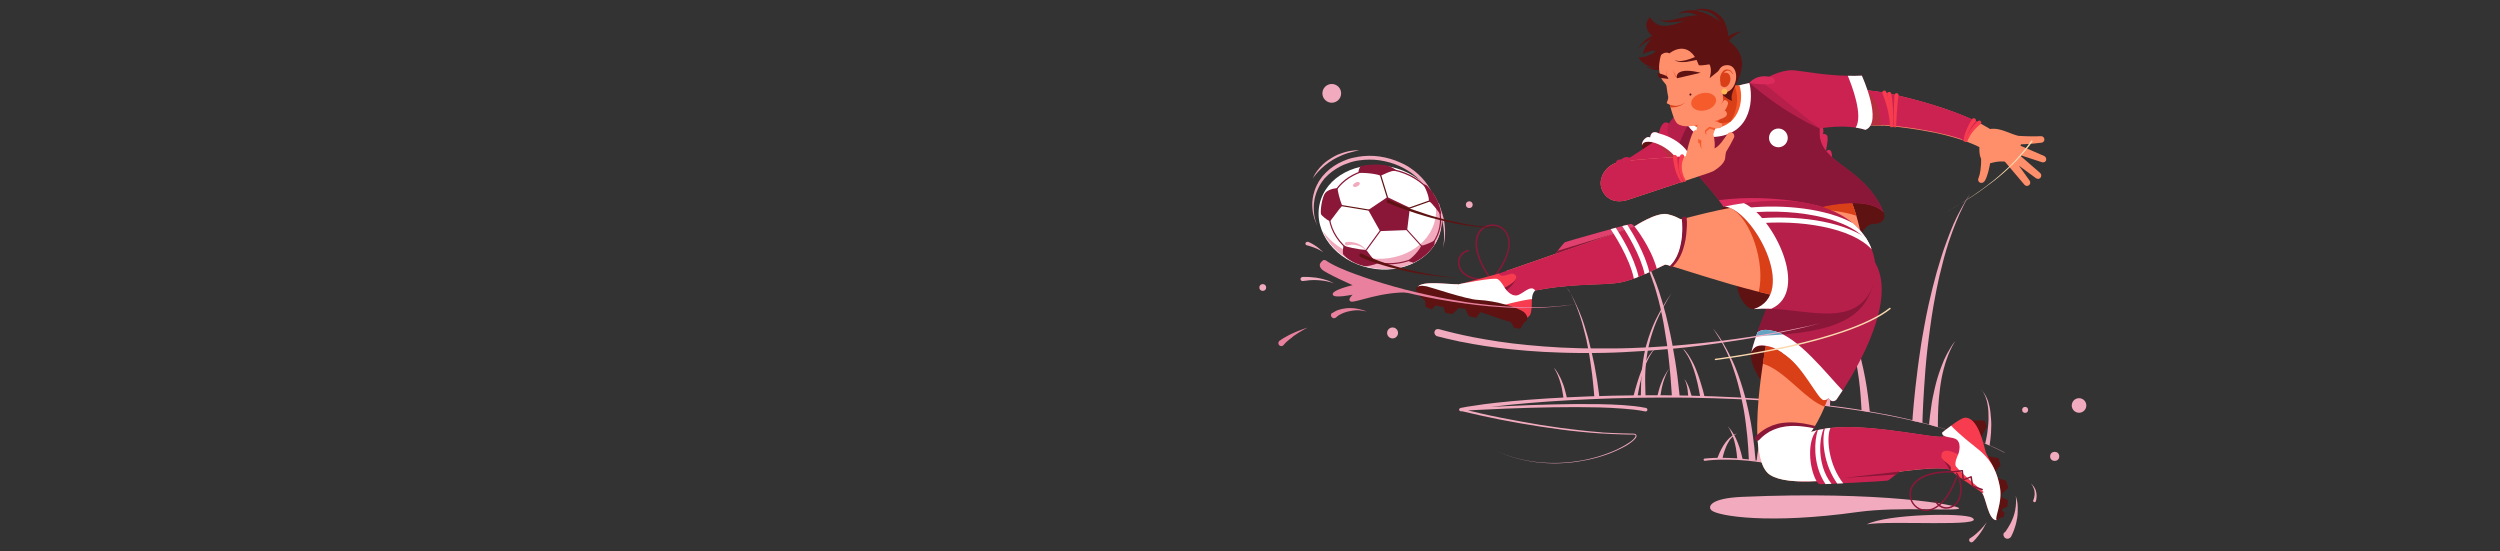 <?xml version="1.0" encoding="utf-8"?>
<!-- Generator: Adobe Illustrator 27.0.0, SVG Export Plug-In . SVG Version: 6.00 Build 0)  -->
<svg version="1.1" id="Layer_1" xmlns="http://www.w3.org/2000/svg" xmlns:xlink="http://www.w3.org/1999/xlink" x="0px" y="0px"
	 viewBox="0 0 1920 423.3" style="enable-background:new 0 0 1920 423.3;" xml:space="preserve">
<rect x="0" y="0" width="1920" height="423.3" fill="#333333" stroke="none"/>
<style type="text/css">
	.st0{fill:#F1AABE;}
	.st1{fill:#DB2B5D;}
	.st2{fill:#5E1212;}
	.st3{fill:#CB2252;}
	.st4{fill:#B82E41;}
	.st5{fill:#8A1738;}
	.st6{fill:#FF8F6B;}
	.st7{fill:#DA4018;}
	.st8{fill:#B61F4A;}
	.st9{fill:#FFFFFF;}
	.st10{fill:#F65B2B;}
	.st11{fill:#F63C4E;}
	.st12{fill:#DF406D;}
	.st13{fill:#67A4C3;}
	.st14{fill:#FFBA55;}
	.st15{fill:#F9D8AE;}
	.st16{fill:#E9809E;}
</style>
<g>
	<g id="Grass">
		<g>
			<path class="st0" d="M1357.6,307.4c0.6-4,1.4-8.3,2.4-12.6c0.2-0.9,0.4-1.9,0.7-2.8c0.2-0.9,0.5-1.8,0.7-2.8
				c0.2-0.9,0.5-1.8,0.8-2.7c0.3-0.9,0.5-1.8,0.8-2.6c0.6-1.7,1.2-3.3,1.8-4.9c0.2-0.4,0.3-0.8,0.5-1.1c0.2-0.4,0.3-0.7,0.5-1.1
				c0.2-0.4,0.3-0.7,0.5-1c0.2-0.3,0.3-0.7,0.5-1c0.3-0.7,0.7-1.2,1-1.8c0.3-0.6,0.7-1.1,1-1.6c0.3-0.5,0.6-0.9,0.9-1.3
				c0.1-0.2,0.3-0.4,0.4-0.6c0.1-0.2,0.3-0.3,0.4-0.5c0.3-0.3,0.5-0.6,0.7-0.9c0.2-0.2,0.4-0.4,0.6-0.6c0.3-0.3,0.5-0.5,0.5-0.5
				s-0.2,0.2-0.5,0.4c-0.2,0.1-0.4,0.3-0.6,0.5c-0.2,0.2-0.5,0.5-0.8,0.8c-0.1,0.2-0.3,0.3-0.5,0.5c-0.2,0.2-0.3,0.4-0.5,0.6
				c-0.3,0.4-0.7,0.8-1,1.3c-0.4,0.5-0.7,1-1.1,1.5c-0.4,0.6-0.8,1.1-1.1,1.8c-0.2,0.3-0.4,0.6-0.6,1c-0.2,0.3-0.4,0.7-0.6,1
				c-0.2,0.3-0.4,0.7-0.6,1.1c-0.2,0.4-0.4,0.7-0.6,1.1c-0.8,1.5-1.5,3.1-2.2,4.8c-0.3,0.8-0.7,1.7-1,2.6c-0.3,0.9-0.7,1.8-1,2.7
				c-0.3,0.9-0.6,1.8-0.9,2.7c-0.3,0.9-0.6,1.8-0.9,2.8c-1.4,4.4-2.5,8.9-3.5,13C1355.3,307.2,1356.5,307.3,1357.6,307.4z"/>
			<path class="st0" d="M1257.6,304.7c0.5-3.2,1.2-6.6,1.9-9.9c0.2-0.9,0.4-1.9,0.7-2.8c0.2-0.9,0.5-1.8,0.7-2.8
				c0.2-0.9,0.5-1.8,0.8-2.7c0.3-0.9,0.5-1.8,0.8-2.6c0.6-1.7,1.2-3.3,1.8-4.9c0.2-0.4,0.3-0.8,0.5-1.1c0.2-0.4,0.3-0.7,0.5-1.1
				c0.2-0.4,0.3-0.7,0.5-1c0.2-0.3,0.3-0.7,0.5-1c0.3-0.7,0.7-1.2,1-1.8c0.3-0.6,0.7-1.1,1-1.6c0.3-0.5,0.6-0.9,0.9-1.3
				c0.1-0.2,0.3-0.4,0.4-0.6c0.1-0.2,0.3-0.3,0.4-0.5c0.3-0.3,0.5-0.6,0.7-0.9c0.2-0.2,0.4-0.4,0.6-0.6c0.3-0.3,0.5-0.5,0.5-0.5
				s-0.2,0.2-0.5,0.4c-0.2,0.1-0.4,0.3-0.6,0.5c-0.2,0.2-0.5,0.5-0.8,0.8c-0.1,0.2-0.3,0.3-0.5,0.5c-0.2,0.2-0.3,0.4-0.5,0.6
				c-0.3,0.4-0.7,0.8-1,1.3c-0.4,0.5-0.7,1-1.1,1.5c-0.4,0.6-0.8,1.1-1.1,1.8c-0.2,0.3-0.4,0.6-0.6,1c-0.2,0.3-0.4,0.7-0.6,1
				c-0.2,0.3-0.4,0.7-0.6,1.1c-0.2,0.4-0.4,0.7-0.6,1.1c-0.8,1.5-1.5,3.1-2.2,4.8c-0.3,0.8-0.7,1.7-1,2.6c-0.3,0.9-0.7,1.8-1,2.7
				c-0.3,0.9-0.6,1.8-0.9,2.7c-0.3,0.9-0.6,1.8-0.9,2.8c-1.1,3.6-2.1,7.2-2.9,10.6C1255.4,304.7,1256.5,304.7,1257.6,304.7z"/>
			<path class="st0" d="M1309,352.2c0,0,0.3,0,0.9-0.1c0.6-0.1,1.5-0.1,2.6-0.2c2.2-0.2,5.4-0.3,9.1-0.3c7.6,0,17.6,0.5,27.6,2.1
				c5,0.8,9.9,1.9,14.4,3.3c2.3,0.7,4.4,1.5,6.4,2.4c2,0.9,3.8,1.9,5.3,3c1.5,1.1,2.8,2.3,3.8,3.5c1,1.2,1.6,2.4,1.9,3.5
				c0.3,1.1,0.4,1.9,0.4,2.5c0,0.6,0,0.9,0,0.9s0-0.3,0-0.9c-0.1-0.6-0.1-1.5-0.5-2.5c-0.3-1-1-2.2-1.9-3.4c-1-1.2-2.3-2.3-3.8-3.4
				c-1.6-1-3.4-2-5.3-2.8c-2-0.8-4.1-1.6-6.4-2.2c-4.5-1.3-9.4-2.3-14.4-3c-9.9-1.4-19.9-1.7-27.4-1.6c-3.7,0.1-6.9,0.3-9,0.5
				c-1.1,0.1-1.9,0.2-2.5,0.3c-0.6,0.1-0.9,0.1-0.9,0.1c-0.4,0.1-0.8-0.2-0.9-0.7C1308.3,352.7,1308.6,352.3,1309,352.2
				C1309,352.2,1309,352.2,1309,352.2z"/>
			<path class="st0" d="M1194.3,284c0.2,0.3,0.3,0.6,0.5,0.9c0.2,0.3,0.4,0.7,0.6,1.1c0.2,0.4,0.4,0.8,0.6,1.3
				c0.1,0.2,0.2,0.5,0.3,0.7c0.1,0.2,0.2,0.5,0.3,0.7c0.2,0.5,0.4,1,0.6,1.6c0.1,0.3,0.2,0.6,0.3,0.8c0.1,0.3,0.2,0.6,0.3,0.9
				c0.4,1.2,0.7,2.4,1.1,3.7c0.2,0.7,0.3,1.3,0.5,2c0.1,0.7,0.3,1.4,0.4,2.1c0.3,1.4,0.5,2.8,0.7,4.2c0.1,0.9,0.2,1.8,0.3,2.6
				c0.9-0.1,1.8-0.1,2.7-0.2c-0.2-1-0.4-1.9-0.6-2.9c-0.3-1.4-0.7-2.9-1.1-4.2c-0.2-0.7-0.4-1.4-0.6-2.1c-0.2-0.7-0.4-1.3-0.7-2
				c-0.5-1.3-1-2.5-1.5-3.7c-0.1-0.3-0.3-0.6-0.4-0.9c-0.1-0.3-0.3-0.5-0.4-0.8c-0.2-0.5-0.5-1-0.8-1.5c-0.1-0.2-0.2-0.5-0.4-0.7
				c-0.1-0.2-0.3-0.5-0.4-0.7c-0.2-0.4-0.5-0.8-0.7-1.2c-0.2-0.4-0.5-0.7-0.7-1c-0.2-0.3-0.4-0.6-0.6-0.9c-0.4-0.5-0.7-0.9-0.9-1.2
				c-0.2-0.3-0.3-0.4-0.3-0.4s0.1,0.2,0.3,0.4C1193.7,283,1194,283.4,1194.3,284z"/>
			<path class="st0" d="M1205,223.1c0.3,0.5,0.6,1.1,1,1.8c0.3,0.7,0.7,1.4,1.1,2.2c0.1,0.2,0.2,0.4,0.3,0.6
				c0.1,0.2,0.2,0.4,0.3,0.7c0.2,0.4,0.4,0.9,0.6,1.4c0.2,0.5,0.4,1,0.7,1.5c0.2,0.5,0.4,1,0.7,1.6c0.2,0.5,0.5,1.1,0.7,1.7
				c0.1,0.3,0.2,0.6,0.4,0.9c0.1,0.3,0.2,0.6,0.3,0.9c0.2,0.6,0.5,1.2,0.7,1.8c0.2,0.6,0.5,1.3,0.7,1.9c0.4,1.3,0.9,2.7,1.4,4.1
				c0.4,1.4,0.9,2.8,1.3,4.3c0.2,0.7,0.4,1.5,0.6,2.3c0.2,0.8,0.4,1.5,0.6,2.3c0.4,1.6,0.8,3.1,1.2,4.7c0.2,0.8,0.4,1.6,0.6,2.4
				c0.2,0.8,0.4,1.6,0.5,2.5c0.2,0.8,0.3,1.7,0.5,2.5c0.2,0.8,0.3,1.7,0.5,2.5c0.3,1.7,0.6,3.4,0.9,5c0.3,1.7,0.6,3.4,0.8,5.1
				c0.3,1.7,0.5,3.4,0.7,5c0.5,3.3,0.9,6.6,1.2,9.8c0.4,3.2,0.6,6.3,0.9,9.2c0.1,1.3,0.2,2.6,0.3,3.9c1.3,0,2.6-0.1,3.9-0.1
				c-0.2-1.3-0.3-2.7-0.5-4.1c-0.4-2.9-0.8-6-1.3-9.2c-0.5-3.2-1.1-6.5-1.7-9.8c-0.3-1.7-0.6-3.4-1-5c-0.4-1.7-0.7-3.4-1.1-5.1
				c-0.4-1.7-0.7-3.4-1.2-5c-0.2-0.8-0.4-1.7-0.6-2.5c-0.2-0.8-0.4-1.7-0.6-2.5c-0.2-0.8-0.4-1.6-0.6-2.5c-0.2-0.8-0.5-1.6-0.7-2.4
				c-0.4-1.6-0.9-3.2-1.4-4.7c-0.2-0.8-0.5-1.5-0.7-2.3c-0.2-0.8-0.5-1.5-0.7-2.2c-0.5-1.5-1-2.9-1.5-4.3c-0.5-1.4-1.1-2.7-1.6-4
				c-0.2-0.7-0.5-1.3-0.8-1.9c-0.3-0.6-0.5-1.2-0.8-1.8c-0.1-0.3-0.3-0.6-0.4-0.9c-0.1-0.3-0.3-0.6-0.4-0.9
				c-0.3-0.6-0.5-1.1-0.8-1.6c-0.3-0.5-0.5-1.1-0.7-1.6c-0.3-0.5-0.5-1-0.7-1.4c-0.2-0.5-0.5-0.9-0.7-1.4c-0.1-0.2-0.2-0.4-0.3-0.6
				c-0.1-0.2-0.2-0.4-0.3-0.6c-0.5-0.8-0.9-1.5-1.2-2.2c-0.4-0.7-0.7-1.2-1.1-1.7c-0.3-0.5-0.6-0.9-0.8-1.2c-0.4-0.7-0.7-1-0.7-1
				s0.2,0.4,0.6,1.1C1204.4,222.2,1204.7,222.6,1205,223.1z"/>
			<path class="st0" d="M1263.8,304.6c0-0.8-0.1-1.6-0.1-2.4c-0.1-2.8-0.2-5.8-0.2-8.9c0-1.5,0-3.1,0-4.7c0.1-1.6,0.1-3.2,0.2-4.8
				c0.2-3.2,0.5-6.5,1-9.8c0.1-0.8,0.2-1.6,0.4-2.4c0.1-0.8,0.3-1.6,0.4-2.4c0.2-0.8,0.3-1.6,0.5-2.4c0.2-0.8,0.4-1.6,0.5-2.4
				c0.7-3.2,1.6-6.2,2.6-9.2c0.9-3,2-5.7,3.1-8.4c0.6-1.3,1.1-2.6,1.7-3.8c0.6-1.2,1.1-2.4,1.7-3.5c0.6-1.1,1.1-2.2,1.6-3.2
				c0.6-1,1.1-1.9,1.6-2.8c0.5-0.9,1-1.7,1.4-2.5c0.4-0.8,0.9-1.4,1.2-2.1c1.6-2.5,2.5-3.9,2.5-3.9s-1,1.4-2.6,3.7
				c-0.4,0.6-0.8,1.3-1.3,2c-0.5,0.7-1,1.5-1.5,2.4c-0.5,0.9-1.1,1.8-1.7,2.8c-0.6,1-1.2,2-1.8,3.1c-0.6,1.1-1.2,2.3-1.8,3.4
				c-0.6,1.2-1.2,2.5-1.9,3.7c-1.2,2.6-2.4,5.4-3.5,8.3c-1.1,2.9-2.1,6-3,9.2c-0.2,0.8-0.4,1.6-0.7,2.4c-0.2,0.8-0.4,1.6-0.6,2.4
				c-0.2,0.8-0.4,1.6-0.5,2.5c-0.2,0.8-0.4,1.6-0.5,2.5c-0.6,3.3-1.1,6.6-1.4,9.9c-0.2,1.6-0.3,3.3-0.4,4.9
				c-0.1,1.6-0.2,3.2-0.3,4.8c-0.1,3.1-0.2,6.2-0.2,9.1c0,0.8,0,1.6,0,2.4C1261.2,304.7,1262.5,304.6,1263.8,304.6z"/>
			<path class="st0" d="M1275.1,304.6c0-0.2,0-0.4,0.1-0.6c0.2-1.4,0.4-2.8,0.7-4.2c0.1-0.7,0.3-1.4,0.4-2.1c0.2-0.7,0.3-1.3,0.5-2
				c0.3-1.3,0.7-2.6,1.1-3.7c0.1-0.3,0.2-0.6,0.3-0.9c0.1-0.3,0.2-0.6,0.3-0.8c0.2-0.6,0.4-1.1,0.6-1.6c0.1-0.3,0.2-0.5,0.3-0.7
				c0.1-0.2,0.2-0.5,0.3-0.7c0.2-0.5,0.4-0.9,0.6-1.3c0.2-0.4,0.4-0.8,0.6-1.1c0.2-0.3,0.4-0.6,0.5-0.9c0.3-0.6,0.6-1,0.8-1.3
				c0.2-0.3,0.3-0.4,0.3-0.4s-0.1,0.1-0.3,0.4c-0.2,0.3-0.5,0.7-0.9,1.2c-0.2,0.3-0.4,0.6-0.6,0.9c-0.2,0.3-0.4,0.7-0.7,1
				c-0.2,0.4-0.5,0.8-0.7,1.2c-0.1,0.2-0.3,0.4-0.4,0.7c-0.1,0.2-0.2,0.5-0.4,0.7c-0.3,0.5-0.5,1-0.8,1.5c-0.1,0.3-0.3,0.5-0.4,0.8
				c-0.1,0.3-0.2,0.6-0.4,0.9c-0.5,1.2-1,2.4-1.5,3.7c-0.2,0.6-0.5,1.3-0.7,2c-0.2,0.7-0.4,1.4-0.6,2.1c-0.4,1.4-0.8,2.8-1.1,4.2
				c-0.1,0.3-0.2,0.7-0.2,1C1273.4,304.6,1274.2,304.6,1275.1,304.6z"/>
			<path class="st0" d="M1254.5,184.6c0.2,0.3,0.5,0.7,0.7,1c0.2,0.4,0.5,0.8,0.8,1.2c0.5,0.9,1.1,1.8,1.8,2.8
				c0.6,1.1,1.2,2.2,1.9,3.5c0.7,1.2,1.3,2.6,2.1,4c0.3,0.7,0.7,1.4,1.1,2.2c0.3,0.8,0.7,1.5,1,2.3c0.4,0.8,0.7,1.6,1.1,2.4
				c0.3,0.8,0.7,1.7,1,2.6c0.3,0.9,0.7,1.7,1,2.7c0.3,0.9,0.7,1.8,1,2.8c0.2,0.5,0.3,0.9,0.5,1.4c0.1,0.2,0.2,0.5,0.3,0.7
				c0.1,0.2,0.2,0.5,0.2,0.7c0.3,1,0.6,2,1,2.9c0.2,0.5,0.3,1,0.5,1.5c0.2,0.5,0.3,1,0.5,1.5c0.3,1,0.6,2.1,0.9,3.1
				c0.3,1,0.6,2.1,0.9,3.2c0.3,1.1,0.6,2.1,0.9,3.2c0.3,1.1,0.5,2.2,0.8,3.3c0.3,1.1,0.6,2.2,0.8,3.3c0.2,1.1,0.5,2.2,0.7,3.4
				c0.1,0.6,0.2,1.1,0.4,1.7c0.1,0.6,0.2,1.1,0.3,1.7c0.2,1.1,0.5,2.3,0.7,3.4c0.2,1.1,0.4,2.3,0.6,3.4c0.8,4.6,1.5,9.1,2.2,13.6
				c0.6,4.5,1.2,9,1.6,13.3c0.5,4.3,0.8,8.5,1.2,12.5c0.3,4,0.6,7.7,0.8,11.2c0.1,1.2,0.1,2.4,0.2,3.5c2,0,4,0,6,0.1
				c-0.1-1.3-0.3-2.6-0.4-4c-0.4-3.5-0.8-7.3-1.3-11.3c-0.5-4-1.1-8.2-1.8-12.5c-0.7-4.3-1.5-8.8-2.3-13.3
				c-0.9-4.5-1.8-9.1-2.9-13.7c-0.3-1.1-0.5-2.3-0.8-3.4c-0.3-1.1-0.6-2.3-0.8-3.4c-0.1-0.6-0.3-1.1-0.4-1.7
				c-0.2-0.6-0.3-1.1-0.5-1.7c-0.3-1.1-0.6-2.2-0.9-3.3c-0.3-1.1-0.6-2.2-0.9-3.3c-0.3-1.1-0.6-2.2-1-3.3c-0.3-1.1-0.7-2.1-1-3.2
				c-0.3-1.1-0.7-2.1-1-3.2c-0.4-1-0.7-2.1-1.1-3.1c-0.2-0.5-0.3-1-0.5-1.5c-0.2-0.5-0.4-1-0.6-1.5c-0.4-1-0.7-2-1.1-2.9
				c-0.1-0.2-0.2-0.5-0.3-0.7c-0.1-0.2-0.2-0.5-0.3-0.7c-0.2-0.5-0.4-0.9-0.6-1.4c-0.4-0.9-0.8-1.8-1.1-2.7
				c-0.4-0.9-0.8-1.8-1.2-2.6c-0.4-0.9-0.8-1.7-1.2-2.5c-0.4-0.8-0.8-1.6-1.2-2.4c-0.4-0.8-0.8-1.6-1.2-2.3
				c-0.4-0.7-0.8-1.5-1.2-2.2c-0.8-1.4-1.5-2.7-2.3-3.9c-0.8-1.2-1.4-2.3-2.1-3.4c-0.7-1-1.4-1.9-1.9-2.8c-0.3-0.4-0.6-0.8-0.8-1.2
				c-0.3-0.4-0.5-0.7-0.8-1c-0.5-0.6-0.9-1.2-1.2-1.6c-0.7-0.9-1-1.3-1-1.3s0.3,0.5,1,1.4C1253.6,183.4,1254,183.9,1254.5,184.6z"/>
			<path class="st0" d="M1294.2,292.4c0.1,0.2,0.2,0.3,0.2,0.5c0.1,0.2,0.2,0.4,0.3,0.6c0.2,0.5,0.3,1,0.5,1.6
				c0.7,2.3,1.1,5.5,1.3,8.6c0,0.3,0,0.7,0.1,1c0.9,0,1.8,0,2.7,0c-0.1-0.5-0.2-1-0.4-1.4c-0.8-3.2-1.9-6.3-3-8.5
				c-0.3-0.6-0.5-1-0.8-1.5c-0.1-0.2-0.3-0.4-0.4-0.6c-0.1-0.2-0.2-0.3-0.3-0.5c-0.2-0.3-0.4-0.5-0.5-0.6c-0.1-0.1-0.2-0.2-0.2-0.2
				s0,0.1,0.1,0.3C1293.9,291.9,1294,292.1,1294.2,292.4z"/>
			<path class="st0" d="M1292.6,268.1c0.2,0.2,0.5,0.5,0.7,0.9c0.1,0.2,0.3,0.3,0.4,0.5c0.1,0.2,0.3,0.4,0.4,0.6
				c0.3,0.4,0.6,0.8,0.9,1.3c0.3,0.5,0.7,1,1,1.6c0.3,0.6,0.7,1.2,1,1.8c0.2,0.3,0.3,0.6,0.5,1c0.2,0.3,0.3,0.7,0.5,1
				c0.2,0.4,0.3,0.7,0.5,1.1c0.2,0.4,0.3,0.7,0.5,1.1c0.6,1.5,1.2,3.2,1.8,4.9c0.3,0.9,0.5,1.7,0.8,2.6c0.3,0.9,0.5,1.8,0.8,2.7
				c0.2,0.9,0.5,1.8,0.7,2.8c0.2,0.9,0.5,1.9,0.7,2.8c0.8,3.4,1.4,6.9,2,10.2c1.1,0,2.2,0.1,3.4,0.1c-0.8-3.5-1.8-7.2-3-10.9
				c-0.3-0.9-0.6-1.9-0.9-2.8c-0.3-0.9-0.6-1.8-0.9-2.7c-0.3-0.9-0.7-1.8-1-2.7c-0.3-0.9-0.7-1.7-1-2.6c-0.7-1.7-1.4-3.3-2.2-4.8
				c-0.2-0.4-0.4-0.7-0.6-1.1c-0.2-0.4-0.4-0.7-0.6-1.1c-0.2-0.3-0.4-0.7-0.6-1c-0.2-0.3-0.4-0.6-0.6-1c-0.4-0.6-0.8-1.2-1.1-1.8
				c-0.4-0.6-0.8-1.1-1.1-1.5c-0.3-0.5-0.7-0.9-1-1.3c-0.2-0.2-0.3-0.4-0.5-0.6c-0.2-0.2-0.3-0.3-0.5-0.5
				C1293.2,268.5,1292.9,268.3,1292.6,268.1c-0.2-0.3-0.4-0.5-0.6-0.6c-0.3-0.3-0.5-0.4-0.5-0.4s0.2,0.2,0.5,0.5
				C1292.1,267.7,1292.3,267.9,1292.6,268.1z"/>
			<path class="st0" d="M1362.9,307.8c0.2-3,0.7-5.9,1.3-8.1c0.2-0.6,0.3-1.1,0.5-1.6c0.1-0.2,0.2-0.4,0.3-0.6
				c0.1-0.2,0.2-0.4,0.2-0.5c0.1-0.3,0.3-0.6,0.4-0.7c0.1-0.2,0.1-0.3,0.1-0.3s-0.1,0.1-0.2,0.2c-0.1,0.1-0.3,0.4-0.5,0.6
				c-0.1,0.1-0.2,0.3-0.3,0.5c-0.1,0.2-0.2,0.4-0.4,0.6c-0.3,0.4-0.5,0.9-0.8,1.5c-1.1,2.1-2.1,5.1-2.9,8.2
				C1361.3,307.7,1362.1,307.7,1362.9,307.8z"/>
			<path class="st0" d="M1356.6,235c0.6,5.7,1.4,11.4,2.2,16.9c0.8,5.6,1.7,11,2.6,16.3c1.8,10.6,3.8,20.4,5.6,28.7
				c0.9,4.1,1.7,7.9,2.4,11.3c2.2,0.2,4.4,0.4,6.6,0.6c-1-3.8-2.1-8.2-3.3-13.2c-2.1-8.3-4.4-17.9-6.6-28.3
				c-1.1-5.2-2.2-10.6-3.2-16.1c-1-5.5-2-11.1-2.8-16.7c-0.8-5.6-1.5-11.2-2.1-16.8c-0.6-5.6-0.9-11-1.1-16.3
				c-0.2-5.3-0.2-10.4,0-15.3c0.2-4.9,0.7-9.4,1.4-13.6c0.7-4.2,1.6-8,2.6-11.3c1-3.3,2.2-6.1,3.3-8.3c0.1-0.3,0.3-0.5,0.4-0.8
				c0.1-0.3,0.3-0.5,0.4-0.7c0.3-0.5,0.5-1,0.8-1.4c0.3-0.4,0.5-0.8,0.7-1.1c0.2-0.3,0.4-0.7,0.6-0.9c0.8-1.1,1.2-1.7,1.2-1.7
				s-0.4,0.6-1.3,1.6c-0.2,0.3-0.4,0.6-0.7,0.9c-0.2,0.3-0.5,0.7-0.8,1.1c-0.3,0.4-0.5,0.9-0.8,1.3c-0.1,0.2-0.3,0.5-0.4,0.7
				c-0.2,0.3-0.3,0.5-0.5,0.8c-1.2,2.2-2.5,5-3.7,8.2c-1.2,3.3-2.2,7.1-3.1,11.3c-0.8,4.2-1.5,8.8-1.9,13.7
				c-0.4,4.9-0.6,10.1-0.6,15.5c0,5.4,0.2,10.9,0.5,16.5C1355.5,223.6,1356,229.3,1356.6,235z"/>
			<path class="st0" d="M1368.9,252.9c0.2,0.4,0.5,0.8,0.7,1.2c0.3,0.5,0.5,1,0.9,1.6c0.3,0.6,0.6,1.2,0.9,1.9
				c0.2,0.3,0.3,0.7,0.5,1c0.2,0.4,0.3,0.7,0.5,1.1c0.2,0.4,0.3,0.8,0.5,1.2c0.2,0.4,0.3,0.8,0.5,1.2c0.2,0.4,0.3,0.9,0.5,1.3
				c0.2,0.4,0.3,0.9,0.5,1.4c0.2,0.5,0.3,0.9,0.5,1.4c0.2,0.5,0.3,1,0.5,1.5c0.2,0.5,0.3,1,0.5,1.5c0.1,0.5,0.3,1,0.4,1.6
				c0.3,1.1,0.6,2.1,0.9,3.2c0.3,1.1,0.5,2.2,0.8,3.4c0.2,1.2,0.5,2.3,0.7,3.5c0.1,0.6,0.2,1.2,0.3,1.8c0.1,0.6,0.2,1.2,0.3,1.8
				c0.2,1.2,0.3,2.4,0.5,3.6c0.3,2.4,0.6,4.8,0.8,7.2c0.2,2.4,0.4,4.7,0.5,7c0.1,2.4,0.2,4.8,0.2,7c2.2,0.2,4.3,0.4,6.5,0.6
				c-0.3-2.6-0.7-5.4-1.1-8.2c-0.4-2.3-0.8-4.7-1.2-7.1c-0.5-2.4-1-4.9-1.6-7.3c-0.3-1.2-0.6-2.4-0.9-3.6c-0.2-0.6-0.3-1.2-0.5-1.8
				c-0.2-0.6-0.3-1.2-0.5-1.8c-0.3-1.2-0.7-2.3-1.1-3.5c-0.4-1.1-0.8-2.3-1.2-3.4c-0.4-1.1-0.8-2.2-1.2-3.2c-0.2-0.5-0.4-1-0.6-1.5
				c-0.2-0.5-0.4-1-0.6-1.5c-0.2-0.5-0.4-1-0.6-1.4c-0.2-0.5-0.4-0.9-0.7-1.4c-0.2-0.5-0.4-0.9-0.6-1.3c-0.2-0.4-0.4-0.9-0.7-1.3
				c-0.2-0.4-0.4-0.8-0.6-1.2c-0.2-0.4-0.4-0.8-0.7-1.1c-0.2-0.4-0.4-0.7-0.6-1.1c-0.2-0.3-0.4-0.7-0.6-1c-0.4-0.6-0.8-1.2-1.1-1.8
				c-0.4-0.5-0.7-1-1-1.5c-0.3-0.4-0.6-0.8-0.9-1.2c-0.3-0.3-0.5-0.6-0.7-0.8c-0.4-0.5-0.5-0.7-0.5-0.7s0.2,0.3,0.5,0.8
				C1368.5,252.3,1368.7,252.6,1368.9,252.9z"/>
			<path class="st0" d="M1379.4,126.5c0.6,0.9,1.3,2,2,3.3c0.7,1.3,1.5,2.6,2.3,4.2c0.2,0.4,0.4,0.8,0.6,1.2
				c0.2,0.4,0.4,0.8,0.6,1.2c0.4,0.8,0.9,1.7,1.3,2.6c0.4,0.9,0.9,1.8,1.4,2.8c0.4,1,0.9,2,1.3,3c0.5,1,0.9,2.1,1.4,3.2
				c0.4,1.1,0.9,2.2,1.3,3.4c0.4,1.1,0.9,2.3,1.4,3.5c0.4,1.2,0.8,2.4,1.3,3.7c0.2,0.6,0.4,1.3,0.6,1.9c0.2,0.6,0.4,1.3,0.6,1.9
				c0.4,1.3,0.8,2.6,1.2,4c0.2,0.7,0.4,1.4,0.6,2c0.2,0.7,0.3,1.4,0.5,2.1c0.3,1.4,0.7,2.8,1.1,4.3c0.3,1.4,0.6,2.9,0.9,4.4
				c0.3,1.5,0.6,3,0.9,4.5c0.3,1.5,0.5,3,0.8,4.6c0.1,0.8,0.2,1.5,0.3,2.3c0.1,0.8,0.2,1.6,0.3,2.3c0.5,3.1,0.7,6.3,1.1,9.5
				c0.1,1.6,0.3,3.2,0.4,4.8c0.1,0.8,0.1,1.6,0.2,2.4c0,0.8,0.1,1.6,0.1,2.4c0.1,1.6,0.2,3.3,0.2,4.9c0,1.6,0.1,3.3,0.1,4.9
				c0.1,6.5,0.1,13.1-0.2,19.5c-0.3,6.4-0.6,12.8-1.1,18.9c-0.2,3.1-0.5,6.1-0.8,9c-0.3,3-0.6,5.8-0.8,8.6
				c-0.6,5.6-1.2,10.9-1.7,15.9c-0.5,4.9-1,9.4-1.4,13.5c-0.1,1.4-0.3,2.7-0.4,3.9c2.5,0.3,5,0.6,7.6,0.9c0.1-1.3,0.1-2.8,0.2-4.2
				c0.2-4,0.5-8.5,0.9-13.4c0.3-4.9,0.7-10.3,1.1-15.9c0.2-2.8,0.3-5.7,0.5-8.7c0.1-3,0.3-6,0.4-9.1c0.3-6.2,0.4-12.6,0.4-19.1
				c0-6.5-0.2-13.2-0.5-19.8c-0.1-1.7-0.2-3.3-0.3-5c-0.1-1.7-0.3-3.3-0.4-4.9c-0.1-0.8-0.1-1.6-0.2-2.5c-0.1-0.8-0.2-1.6-0.3-2.5
				c-0.2-1.6-0.4-3.3-0.6-4.9c-0.5-3.2-0.9-6.4-1.5-9.6c-0.1-0.8-0.3-1.6-0.4-2.4c-0.1-0.8-0.3-1.6-0.4-2.3c-0.3-1.5-0.7-3.1-1-4.6
				c-0.3-1.5-0.7-3-1.1-4.5c-0.4-1.5-0.7-3-1.1-4.4c-0.4-1.4-0.8-2.9-1.2-4.3c-0.2-0.7-0.4-1.4-0.6-2.1c-0.2-0.7-0.5-1.4-0.7-2
				c-0.5-1.3-0.9-2.7-1.3-4c-0.2-0.7-0.5-1.3-0.7-1.9c-0.2-0.6-0.5-1.3-0.7-1.9c-0.5-1.2-0.9-2.5-1.4-3.7c-0.5-1.2-1-2.3-1.5-3.5
				c-0.5-1.1-1-2.3-1.5-3.3c-0.5-1.1-1-2.1-1.5-3.1c-0.5-1-1-2-1.4-3c-0.5-0.9-1-1.9-1.5-2.7c-0.5-0.9-1-1.7-1.4-2.6
				c-0.2-0.4-0.4-0.8-0.7-1.2c-0.2-0.4-0.5-0.8-0.7-1.1c-0.9-1.5-1.7-2.8-2.5-4.1c-0.7-1.2-1.5-2.3-2.1-3.2
				c-0.6-0.9-1.2-1.7-1.6-2.3c-0.9-1.3-1.3-2-1.3-2s0.4,0.7,1.3,2C1378.3,124.7,1378.8,125.5,1379.4,126.5z"/>
			<path class="st0" d="M1392.2,213.1c0.3,0.2,0.6,0.4,0.9,0.7c0.3,0.2,0.7,0.5,1,0.8c0.4,0.3,0.7,0.6,1.1,0.9
				c1.6,1.3,3.5,3.1,5.5,5.2c2,2.1,4.1,4.7,6.1,7.6c2,2.9,4,6.3,5.9,9.9c1.9,3.6,3.6,7.6,5.2,11.8c1.6,4.2,3,8.6,4.2,13.1
				c1.2,4.5,2.3,9.2,3.2,13.8c0.9,4.7,1.7,9.4,2.3,14c0.6,4.6,1.1,9.2,1.4,13.7c0.3,3.7,0.5,7.3,0.7,10.8c2.1,0.3,4.2,0.7,6.3,1
				c-0.4-4-0.8-8.1-1.4-12.4c-0.6-4.5-1.3-9.2-2.2-13.9c-0.9-4.7-1.9-9.4-3.1-14.2c-1.2-4.7-2.5-9.4-4-13.9c-1.5-4.5-3.2-8.9-5-13.1
				c-1.8-4.2-3.8-8.1-5.9-11.7c-2.1-3.6-4.3-6.9-6.6-9.7c-2.2-2.9-4.5-5.3-6.6-7.4c-2.1-2-4.1-3.7-5.8-4.9c-0.4-0.3-0.8-0.6-1.2-0.9
				c-0.4-0.3-0.8-0.5-1.1-0.7c-0.3-0.2-0.7-0.4-0.9-0.6c-0.3-0.2-0.6-0.3-0.8-0.5c-1-0.6-1.5-0.9-1.5-0.9s0.5,0.3,1.4,1
				C1391.7,212.8,1391.9,212.9,1392.2,213.1z"/>
			<path class="st0" d="M1476.4,324.9c0-1.4,0.1-3.3,0.2-5.7c0.1-2.5,0.2-5.6,0.4-9.1c0.2-3.5,0.4-7.5,0.7-11.9c0.3-4.3,0.6-9,1-14
				c0.4-5,0.9-10.2,1.5-15.6c0.2-1.4,0.3-2.7,0.5-4.1c0.2-1.4,0.3-2.8,0.5-4.1c0.3-2.8,0.7-5.6,1.1-8.4c0.4-2.8,0.8-5.7,1.2-8.5
				c0.2-1.4,0.5-2.9,0.7-4.3c0.2-1.4,0.5-2.9,0.7-4.3c0.5-2.9,1-5.7,1.6-8.6c0.3-1.4,0.5-2.8,0.8-4.2c0.3-1.4,0.6-2.8,0.9-4.2
				c0.3-1.4,0.6-2.8,0.9-4.2c0.3-1.4,0.6-2.8,1-4.1c0.6-2.7,1.3-5.4,2-8c0.2-0.7,0.3-1.3,0.5-2c0.2-0.6,0.4-1.3,0.5-1.9
				c0.4-1.3,0.7-2.6,1.1-3.8c0.3-1.3,0.7-2.5,1.1-3.7c0.4-1.2,0.8-2.4,1.1-3.6c0.4-1.2,0.8-2.4,1.2-3.5c0.4-1.1,0.8-2.3,1.2-3.4
				c0.4-1.1,0.8-2.2,1.2-3.3c0.4-1.1,0.8-2.1,1.2-3.1c0.2-0.5,0.4-1,0.6-1.5c0.2-0.5,0.4-1,0.6-1.5c0.4-1,0.8-1.9,1.2-2.8
				c0.4-0.9,0.7-1.8,1.1-2.7c0.4-0.9,0.8-1.7,1.2-2.5c0.4-0.8,0.7-1.6,1.1-2.3c0.2-0.4,0.3-0.7,0.5-1.1c0.2-0.4,0.4-0.7,0.5-1
				c0.7-1.4,1.4-2.6,1.9-3.7c0.6-1.1,1.2-2.1,1.7-3c0.5-0.9,0.9-1.6,1.3-2.2c0.7-1.2,1.1-1.8,1.1-1.8s-0.4,0.6-1.1,1.8
				c-0.4,0.6-0.8,1.3-1.4,2.1c-0.5,0.8-1.2,1.8-1.8,2.9c-0.6,1.1-1.3,2.3-2.1,3.7c-0.2,0.3-0.4,0.7-0.6,1c-0.2,0.4-0.4,0.7-0.6,1.1
				c-0.4,0.7-0.8,1.5-1.2,2.3c-0.4,0.8-0.8,1.6-1.3,2.4c-0.4,0.8-0.8,1.7-1.3,2.6c-0.4,0.9-0.9,1.8-1.3,2.8c-0.2,0.5-0.4,1-0.7,1.4
				c-0.2,0.5-0.4,1-0.6,1.5c-0.4,1-0.9,2-1.3,3.1c-0.4,1.1-0.9,2.1-1.3,3.2c-0.4,1.1-0.9,2.2-1.3,3.4c-0.4,1.1-0.9,2.3-1.3,3.5
				c-0.4,1.2-0.9,2.4-1.3,3.6c-0.4,1.2-0.9,2.4-1.3,3.7c-0.4,1.3-0.8,2.5-1.2,3.8c-0.2,0.6-0.4,1.3-0.6,1.9c-0.2,0.6-0.4,1.3-0.6,2
				c-0.8,2.6-1.6,5.3-2.4,8c-0.4,1.4-0.8,2.7-1.1,4.1c-0.4,1.4-0.7,2.8-1.1,4.2c-0.4,1.4-0.7,2.8-1.1,4.2c-0.3,1.4-0.7,2.8-1,4.2
				c-0.7,2.8-1.3,5.7-2,8.5c-0.3,1.4-0.6,2.9-0.9,4.3c-0.3,1.4-0.6,2.9-0.9,4.3c-0.6,2.9-1.1,5.7-1.6,8.5c-0.5,2.8-1,5.6-1.5,8.4
				c-0.2,1.4-0.5,2.8-0.7,4.2c-0.2,1.4-0.4,2.7-0.6,4.1c-0.8,5.4-1.6,10.7-2.2,15.7c-0.6,5-1.2,9.7-1.7,14.1
				c-0.5,4.4-0.9,8.4-1.2,11.9c-0.3,3.6-0.6,6.7-0.8,9.2c-0.1,1.7-0.2,3.1-0.3,4.3C1471.1,323.6,1473.8,324.2,1476.4,324.9z"/>
			<path class="st0" d="M1488.3,328.1c0-0.9,0-1.9,0-2.9c0-3.7,0.1-7.9,0.3-12.5c0.1-2.3,0.3-4.6,0.5-7c0.2-2.4,0.5-4.8,0.8-7.2
				c0.2-1.2,0.3-2.4,0.5-3.6c0.1-0.6,0.2-1.2,0.3-1.8c0.1-0.6,0.2-1.2,0.3-1.8c0.2-1.2,0.5-2.3,0.7-3.5c0.3-1.1,0.5-2.3,0.8-3.4
				c0.3-1.1,0.5-2.2,0.9-3.2c0.2-0.5,0.3-1.1,0.4-1.6c0.1-0.5,0.3-1,0.5-1.5c0.2-0.5,0.3-1,0.5-1.5c0.2-0.5,0.3-1,0.5-1.4
				c0.2-0.5,0.3-0.9,0.5-1.4c0.2-0.4,0.3-0.9,0.5-1.3c0.2-0.4,0.3-0.8,0.5-1.2c0.2-0.4,0.4-0.8,0.5-1.2c0.2-0.4,0.3-0.8,0.5-1.1
				c0.2-0.4,0.3-0.7,0.5-1c0.3-0.7,0.6-1.3,0.9-1.9c0.3-0.6,0.6-1.1,0.9-1.6c0.3-0.5,0.5-0.9,0.7-1.2c0.2-0.4,0.4-0.7,0.6-0.9
				c0.3-0.5,0.5-0.8,0.5-0.8s-0.2,0.2-0.5,0.7c-0.2,0.2-0.4,0.5-0.7,0.8c-0.3,0.3-0.6,0.7-0.9,1.2c-0.3,0.4-0.7,0.9-1,1.5
				c-0.4,0.5-0.7,1.1-1.1,1.8c-0.2,0.3-0.4,0.6-0.6,1c-0.2,0.3-0.4,0.7-0.6,1.1c-0.2,0.4-0.4,0.7-0.7,1.1c-0.2,0.4-0.4,0.8-0.6,1.2
				c-0.2,0.4-0.4,0.8-0.7,1.3c-0.2,0.4-0.4,0.9-0.6,1.3c-0.2,0.5-0.4,0.9-0.7,1.4c-0.2,0.5-0.4,1-0.6,1.4c-0.2,0.5-0.4,1-0.6,1.5
				c-0.2,0.5-0.4,1-0.6,1.5c-0.4,1-0.8,2.1-1.2,3.2c-0.4,1.1-0.8,2.2-1.2,3.4c-0.4,1.1-0.7,2.3-1.1,3.5c-0.2,0.6-0.3,1.2-0.5,1.8
				c-0.2,0.6-0.3,1.2-0.5,1.8c-0.3,1.2-0.6,2.4-0.9,3.6c-0.6,2.4-1.1,4.9-1.6,7.3c-0.5,2.4-0.9,4.8-1.2,7.1c-0.7,4.6-1.2,9-1.6,12.7
				c0,0.5-0.1,0.9-0.1,1.3C1483.6,326.7,1486,327.4,1488.3,328.1z"/>
			<path class="st0" d="M1515.4,324.2c0.1,0.2,0.1,0.3,0.2,0.6c0.1,0.2,0.1,0.4,0.2,0.7c0.1,0.5,0.2,1,0.3,1.6
				c0.4,2.4,0.5,5.5,0.4,8.7c0,0.6,0,1.1-0.1,1.7c1,0.4,1.9,0.8,2.9,1.1c-0.1-1-0.2-2-0.4-3c-0.5-3.2-1.2-6.5-2.1-8.8
				c-0.2-0.6-0.4-1.1-0.6-1.5c-0.1-0.2-0.2-0.4-0.3-0.6c-0.1-0.2-0.2-0.4-0.3-0.5c-0.2-0.3-0.3-0.5-0.4-0.7
				c-0.1-0.2-0.2-0.2-0.2-0.2s0,0.1,0.1,0.3C1515.2,323.6,1515.3,323.8,1515.4,324.2z"/>
			<path class="st0" d="M1522.6,300.5c0.2,0.2,0.4,0.5,0.6,0.9c0.1,0.2,0.2,0.3,0.3,0.5c0.1,0.2,0.2,0.4,0.3,0.6
				c0.2,0.4,0.5,0.9,0.7,1.4c0.2,0.5,0.5,1,0.6,1.6c0.2,0.6,0.4,1.2,0.6,1.8c0.1,0.3,0.2,0.7,0.3,1c0.1,0.3,0.2,0.7,0.2,1
				c0.1,0.4,0.2,0.7,0.2,1.1c0.1,0.4,0.1,0.7,0.2,1.1c0.1,0.8,0.2,1.5,0.3,2.3c0.1,0.8,0.1,1.6,0.2,2.5c0.1,1.7,0.1,3.4,0.1,5.2
				c0,1.8-0.1,3.5-0.3,5.3c-0.2,1.8-0.4,3.6-0.6,5.3c-0.2,1.7-0.6,3.4-0.9,5.1c-0.2,1.2-0.5,2.4-0.8,3.5c1.1,0.5,2.3,1,3.4,1.5
				c0.2-1.4,0.4-2.9,0.6-4.5c0.2-1.7,0.4-3.5,0.5-5.3c0.1-1.8,0.2-3.6,0.2-5.5c0-1.8,0-3.7-0.2-5.5c-0.1-1.8-0.3-3.6-0.5-5.3
				c-0.1-0.9-0.3-1.7-0.4-2.5c-0.2-0.8-0.3-1.6-0.5-2.4c-0.1-0.4-0.2-0.8-0.3-1.1c-0.1-0.4-0.2-0.7-0.3-1.1c-0.1-0.4-0.2-0.7-0.3-1
				c-0.1-0.3-0.2-0.7-0.4-1c-0.2-0.7-0.5-1.2-0.8-1.8c-0.2-0.6-0.5-1.1-0.8-1.6c-0.2-0.5-0.6-0.9-0.8-1.3c-0.1-0.2-0.3-0.4-0.4-0.6
				c-0.1-0.2-0.3-0.3-0.4-0.5C1523.1,301,1522.9,300.7,1522.6,300.5c-0.1-0.3-0.3-0.5-0.5-0.6c-0.3-0.3-0.5-0.5-0.5-0.5
				s0.1,0.2,0.4,0.5C1522.3,300.1,1522.4,300.3,1522.6,300.5z"/>
			<path class="st0" d="M1540.4,348.2c-0.3-0.2-0.7-0.4-1.1-0.6c-0.4-0.2-0.8-0.4-1.2-0.6c-0.9-0.4-1.8-0.9-2.8-1.4
				c-0.5-0.3-1-0.5-1.6-0.8c-0.6-0.3-1.1-0.5-1.7-0.8c-1.2-0.6-2.4-1.1-3.8-1.8c-5.4-2.4-12-5.1-19.7-7.9
				c-7.7-2.8-16.5-5.5-26.2-8.2c-9.7-2.6-20.4-5.1-31.7-7.4c-11.3-2.2-23.3-4.3-35.8-6c-12.5-1.7-25.4-3.2-38.6-4.5
				c-13.2-1.2-26.6-2.2-40-2.9c-13.4-0.7-26.8-1.2-40.1-1.5c-13.2-0.3-26.2-0.3-38.8-0.2c-12.6,0.1-24.8,0.4-36.3,0.8
				c-11.5,0.4-22.4,1-32.5,1.6c-10.1,0.6-19.3,1.4-27.4,2.1c-8.2,0.8-15.3,1.5-21.1,2.3c-5.8,0.8-10.4,1.5-13.5,2
				c-0.8,0.1-1.5,0.3-2.1,0.4c-0.6,0.1-1.1,0.2-1.5,0.3c-0.8,0.2-1.2,0.2-1.2,0.2l0,0c-0.5,0.1-0.9,0.5-1,0.9c0,0.1-0.1,0.1-0.1,0.2
				c-0.1,0.2,0,0.4,0.1,0.6c0.2,0.6,0.9,1,1.5,0.9c0,0,0.2,0,0.5-0.1c4.6,1.1,9.2,2.1,13.9,3.2c5.1,1.1,10.2,2.2,15.3,3.2
				c10.3,2,20.5,3.8,30.9,5.4c5.2,0.8,10.3,1.5,15.5,2.2c5.2,0.7,10.4,1.3,15.6,1.8c5.2,0.5,10.4,1,15.6,1.3l2,0.1l2,0.1l3.9,0.2
				c2.6,0.1,5.2,0.2,7.8,0.3c1.3,0,2.6,0.1,3.9,0.1l3.9,0l1,0c0.3,0,0.6,0,0.9,0.1c0.6,0.1,1.2,0.3,1.2,0.7c0.1,0.2,0,0.4-0.1,0.7
				c-0.1,0.3-0.3,0.5-0.4,0.8c-0.4,0.5-0.8,1-1.2,1.4c-0.9,0.9-1.9,1.7-3,2.4c-1.1,0.7-2.2,1.4-3.3,2.1c-2.2,1.3-4.6,2.5-6.9,3.6
				c-4.7,2.1-9.6,3.9-14.7,5.4c-5,1.4-10.1,2.6-15.3,3.3c-10.3,1.6-20.8,1.8-31.2,0.6c-10.4-1.2-20.5-3.9-30.1-8
				c9.6,4.2,19.7,6.9,30.1,8.2c10.4,1.3,20.9,1.1,31.3-0.4c5.2-0.8,10.3-1.8,15.3-3.2c5-1.4,10-3.1,14.8-5.3c2.4-1.1,4.7-2.2,7-3.5
				c1.1-0.7,2.3-1.3,3.3-2.1c1.1-0.8,2.1-1.5,3.1-2.5c0.5-0.5,0.9-0.9,1.4-1.5c0.2-0.3,0.4-0.6,0.5-0.9c0.1-0.3,0.2-0.8,0.1-1.2
				c-0.1-0.2-0.2-0.4-0.3-0.6c-0.2-0.2-0.3-0.3-0.5-0.4c-0.4-0.2-0.7-0.3-1.1-0.3c-0.3-0.1-0.7-0.1-1-0.1l-1,0l-3.9-0.1
				c-1.3,0-2.6-0.1-3.9-0.1c-2.6-0.1-5.2-0.2-7.8-0.3l-3.9-0.2l-2-0.1l-1.9-0.2c-5.2-0.4-10.4-0.9-15.6-1.5
				c-5.2-0.6-10.4-1.2-15.5-1.9c-5.2-0.7-10.3-1.5-15.5-2.3c-10.3-1.7-20.5-3.6-30.8-5.6c-5.1-1-10.2-2.1-15.3-3.3
				c-3.2-0.7-6.3-1.4-9.4-2.2c4-0.2,7.9-0.4,11.9-0.6c5.9-0.3,11.9-0.6,17.8-0.8c11.9-0.5,23.7-0.8,35.6-1
				c11.9-0.2,23.7-0.2,35.6,0.1c5.9,0.2,11.8,0.4,17.7,0.9c2.9,0.2,5.9,0.5,8.8,0.8c1.5,0.2,2.9,0.4,4.4,0.6
				c0.7,0.1,1.4,0.2,2.2,0.4c0.7,0.1,1.5,0.3,2.2,0.4l0,0l0,0c0.8,0.1,1.5-0.4,1.6-1.1c0.1-0.8-0.4-1.5-1.1-1.6
				c-0.7-0.1-1.4-0.3-2.2-0.4c-0.8-0.1-1.5-0.3-2.2-0.4c-1.5-0.2-3-0.4-4.5-0.6c-3-0.3-6-0.6-8.9-0.8c-6-0.4-11.9-0.6-17.9-0.7
				c-11.9-0.2-23.8-0.1-35.7,0.2c-11.9,0.3-23.8,0.7-35.6,1.3c-4,0.2-8.1,0.4-12.1,0.6c4.8-0.6,10.3-1.2,16.5-1.8
				c8.1-0.8,17.3-1.6,27.3-2.3c10-0.7,20.9-1.3,32.4-1.8c11.5-0.5,23.7-0.9,36.2-1.1c12.6-0.2,25.6-0.2,38.8-0.1
				c13.2,0.2,26.6,0.6,40,1.2c13.4,0.6,26.8,1.5,39.9,2.6c13.2,1.1,26.1,2.5,38.5,4.2c12.5,1.7,24.5,3.6,35.8,5.8
				c11.3,2.2,22,4.6,31.7,7.1c9.7,2.6,18.6,5.3,26.3,8c7.7,2.7,14.3,5.4,19.7,7.7c1.3,0.6,2.6,1.2,3.8,1.7c0.6,0.3,1.2,0.5,1.7,0.8
				c0.6,0.3,1.1,0.5,1.6,0.8c1,0.5,2,1,2.8,1.4c0.4,0.2,0.8,0.4,1.2,0.6C1539.6,347.8,1540,348,1540.4,348.2
				c2.8,1.5,4.2,2.3,4.2,2.3S1543.1,349.7,1540.4,348.2z"/>
			<path class="st0" d="M1322.8,352.3c0-0.1,0.1-0.3,0.1-0.4c0.2-0.9,0.4-1.9,0.7-2.9c0.3-1,0.6-2,0.9-2.9c0.3-1,0.7-1.9,1.1-2.9
				c0.2-0.5,0.4-0.9,0.6-1.4c0.2-0.5,0.4-0.9,0.7-1.3c0.5-0.9,0.9-1.6,1.4-2.4c0.2-0.4,0.5-0.7,0.8-1c0.3-0.3,0.5-0.6,0.8-0.9
				c0.5-0.6,1-1.1,1.5-1.5c0.5-0.4,0.9-0.8,1.3-1c0.4-0.3,0.7-0.4,0.9-0.6c0.2-0.1,0.3-0.2,0.3-0.2s-0.1,0.1-0.3,0.1
				c-0.2,0.1-0.6,0.2-1,0.4c-0.4,0.2-0.9,0.5-1.5,0.8c-0.6,0.3-1.2,0.8-1.8,1.3c-0.3,0.3-0.6,0.5-1,0.8c-0.3,0.3-0.7,0.6-1,1
				c-0.6,0.7-1.3,1.4-1.9,2.2c-0.3,0.4-0.6,0.8-0.9,1.3c-0.3,0.4-0.6,0.9-0.9,1.3c-0.6,0.9-1.1,1.9-1.6,2.8c-0.5,1-1,1.9-1.4,2.9
				c-0.4,1-0.8,2-1.2,2.9c-0.2,0.5-0.4,1-0.6,1.6C1320.1,352.3,1321.4,352.3,1322.8,352.3z"/>
			<path class="st0" d="M1327.8,328.7c0.3,0.4,0.6,0.9,0.9,1.6c0.2,0.3,0.3,0.6,0.5,1c0.2,0.3,0.4,0.7,0.5,1.1
				c0.2,0.4,0.4,0.8,0.5,1.2c0.1,0.2,0.2,0.4,0.3,0.6c0.1,0.2,0.2,0.4,0.2,0.7c0.3,0.9,0.7,1.9,1,2.9c0.3,1,0.6,2.1,0.8,3.2
				c0.3,1.1,0.5,2.2,0.7,3.3c0.5,2.8,0.8,5.7,1,8.3c1.4,0.1,2.8,0.2,4.2,0.3c-0.6-2.8-1.5-6.1-2.5-9.3c-0.4-1.1-0.8-2.2-1.2-3.3
				c-0.4-1.1-0.9-2.1-1.3-3.1c-0.5-1-0.9-2-1.4-2.8c-0.1-0.2-0.2-0.4-0.4-0.7c-0.1-0.2-0.2-0.4-0.4-0.6c-0.2-0.4-0.5-0.8-0.7-1.2
				c-0.2-0.4-0.5-0.7-0.7-1c-0.2-0.3-0.4-0.6-0.7-0.9c-0.4-0.6-0.8-1-1.1-1.4c-0.3-0.4-0.6-0.7-0.8-0.9c-0.2-0.2-0.3-0.3-0.3-0.3
				s0.1,0.1,0.2,0.3C1327.3,327.9,1327.5,328.2,1327.8,328.7z"/>
			<path class="st0" d="M1318.4,256.6c0.4,0.7,0.9,1.4,1.4,2.2c0.5,0.8,1,1.7,1.6,2.6c0.5,1,1.1,2,1.7,3c0.6,1.1,1.1,2.2,1.7,3.4
				c0.2,0.3,0.3,0.6,0.5,0.9c0.1,0.3,0.3,0.6,0.4,0.9c0.3,0.6,0.6,1.3,0.9,1.9c0.6,1.3,1.2,2.7,1.8,4.1c0.3,0.7,0.6,1.4,0.9,2.2
				c0.3,0.7,0.6,1.5,0.8,2.2c0.3,0.8,0.6,1.5,0.8,2.3c0.3,0.8,0.5,1.6,0.8,2.4c1.1,3.2,2.1,6.5,3,9.9c0.5,1.7,0.9,3.4,1.3,5.1
				c0.4,1.7,0.8,3.5,1.2,5.2c0.4,1.7,0.8,3.5,1.1,5.2c0.2,0.9,0.3,1.7,0.5,2.6c0.2,0.9,0.3,1.7,0.5,2.6c0.6,3.5,1.1,6.9,1.5,10.2
				c0.4,3.3,0.8,6.5,1.1,9.6c0.3,3,0.5,5.9,0.7,8.6c0.2,2.7,0.3,5.1,0.4,7.3c0,0.8,0.1,1.5,0.1,2.2c1.7,0.2,3.4,0.4,5.2,0.7
				c-0.1-1-0.2-2-0.3-3.2c-0.2-2.2-0.4-4.7-0.7-7.4c-0.3-2.7-0.7-5.6-1.1-8.7c-0.4-3.1-1-6.3-1.5-9.7c-0.6-3.3-1.3-6.8-2.1-10.3
				c-0.2-0.9-0.4-1.7-0.6-2.6c-0.2-0.9-0.4-1.7-0.6-2.6c-0.4-1.8-0.9-3.5-1.3-5.2c-0.5-1.7-1-3.5-1.5-5.2c-0.5-1.7-1-3.4-1.6-5.1
				c-1.1-3.4-2.3-6.7-3.5-9.8c-0.3-0.8-0.6-1.6-0.9-2.3c-0.3-0.8-0.6-1.5-1-2.3c-0.3-0.7-0.6-1.5-1-2.2c-0.3-0.7-0.7-1.4-1-2.1
				c-0.7-1.4-1.3-2.8-2-4.1c-0.3-0.6-0.7-1.3-1-1.9c-0.2-0.3-0.3-0.6-0.5-0.9c-0.2-0.3-0.3-0.6-0.5-0.9c-0.7-1.2-1.3-2.3-1.9-3.4
				c-0.7-1-1.3-2-1.8-3c-0.6-0.9-1.2-1.8-1.7-2.6c-0.5-0.8-1-1.5-1.5-2.1c-0.9-1.3-1.7-2.2-2.2-2.9c-0.5-0.7-0.8-1-0.8-1
				s0.3,0.4,0.7,1.1C1316.8,254.2,1317.5,255.2,1318.4,256.6z"/>
			<path class="st0" d="M1354,355c0-0.8,0-1.8,0-2.8c0.1-4.5,0.4-10.6,1.3-16.6c0.2-1.5,0.5-3,0.7-4.5c0.1-0.7,0.3-1.5,0.4-2.2
				c0.2-0.7,0.3-1.4,0.5-2.1c0.3-1.4,0.7-2.7,1.1-4c0.1-0.3,0.2-0.6,0.3-0.9c0.1-0.3,0.2-0.6,0.3-0.9c0.1-0.3,0.2-0.6,0.3-0.9
				c0.1-0.3,0.2-0.5,0.3-0.8c0.2-0.5,0.4-1,0.7-1.5c0.2-0.5,0.4-0.9,0.7-1.3c0.2-0.4,0.4-0.8,0.6-1.1c0.1-0.2,0.2-0.3,0.3-0.5
				c0.1-0.2,0.2-0.3,0.3-0.4c0.2-0.3,0.4-0.5,0.5-0.7c0.2-0.2,0.3-0.4,0.4-0.5c0.2-0.3,0.4-0.4,0.4-0.4s-0.1,0.1-0.4,0.4
				c-0.1,0.1-0.3,0.3-0.5,0.4c-0.2,0.2-0.4,0.4-0.6,0.7c-0.1,0.1-0.2,0.3-0.4,0.4c-0.1,0.1-0.2,0.3-0.4,0.5
				c-0.3,0.3-0.5,0.7-0.8,1.1c-0.3,0.4-0.6,0.8-0.8,1.3c-0.3,0.5-0.6,0.9-0.8,1.4c-0.1,0.3-0.3,0.5-0.4,0.8
				c-0.1,0.3-0.3,0.5-0.4,0.8c-0.1,0.3-0.3,0.6-0.4,0.9c-0.1,0.3-0.3,0.6-0.4,0.9c-0.5,1.2-1.1,2.5-1.6,3.9
				c-0.2,0.7-0.5,1.4-0.7,2.1c-0.2,0.7-0.5,1.4-0.7,2.2c-0.4,1.5-0.9,3-1.3,4.5c-1.6,6-2.7,12.1-3.2,16.8c-0.1,0.8-0.2,1.6-0.3,2.3
				C1350.8,354.4,1352.4,354.7,1354,355z"/>
		</g>
	</g>
	<g id="Footballer_1_">
		<path class="st1" d="M1399.9,103c0,0,2.6-0.7,3.5,1.6c0.9,2.3-1.2,11.8-1.2,11.8s1.9-2.1,3.4-1c1.5,1,1.5,6.6,1.5,6.6l-12,1.6
			c0,0-5.6-12.3-5.6-12.7c0-0.4,2.2-11.2,2.2-11.2L1399.9,103z"/>
		<path class="st0" d="M1314.5,392c-3.1-2.7-1.5-9.3,23.3-10.4c106.7-4.7,167,6.3,166.8,8.8c-0.2,2.5-46.7-1.5-77.6,2.8
			C1358.8,402.8,1319.7,396.4,1314.5,392z"/>
		<path class="st0" d="M1433.7,402.7c15.7-8,74.5-9,80.9-5.1C1526.7,405.1,1451.4,399.5,1433.7,402.7z"/>
		<path class="st1" d="M1400,98.3c0,0,1.8,6.3-2.6,5.5c-4.4-0.8-1.3-11-1.3-11L1400,98.3z"/>
		<path class="st2" d="M1261,111.7c0,0-0.4,2.1,3.1,6.2c3.6,4,11.2-10.4,11.2-10.4l-11.5,0.2C1263.8,107.7,1261.1,109.1,1261,111.7z
			"/>
		<path class="st3" d="M1325.4,115.4c0,0-4.7,2.4-11.8,6c-3.5,1.8-7.7,3.9-12.1,6.1c-1.1,0.6-2.2,1.1-3.4,1.7
			c-1.1,0.6-2.3,1.1-3.5,1.7c-2.4,1.1-4.8,2.3-7.2,3.5c-4.8,2.3-9.7,4.7-14.2,6.8c-4.5,2.1-8.8,4.1-12.4,5.8
			c-1.8,0.8-3.5,1.6-4.9,2.3c-1.5,0.7-2.8,1.3-3.8,1.8c-2.1,1-3.4,1.5-3.4,1.5c-6.3,2.9-13.7,0.1-16.6-6.2
			c-2.6-5.8-0.5-12.5,4.7-15.8l0.1-0.1c0,0,1.1-0.7,3-1.9c1-0.6,2.1-1.4,3.5-2.2c1.3-0.9,2.9-1.8,4.5-2.9c3.3-2.1,7.2-4.6,11.3-7.3
			c4.1-2.7,8.4-5.6,12.7-8.5c2.2-1.4,4.3-2.9,6.5-4.3c1.1-0.7,2.1-1.4,3.2-2.1c1-0.7,2.1-1.4,3.1-2.1c4.1-2.8,7.9-5.4,11.2-7.7
			c6.5-4.5,10.9-7.5,10.9-7.5l0,0c8.3-5.7,19.7-3.6,25.5,4.7s3.6,19.7-4.7,25.5C1326.9,114.6,1326.1,115.1,1325.4,115.4z"/>
		<path class="st4" d="M1269.4,109.4c0,0,14,6.3,14,19.1s17.9-2.3,17.9-2.7c0-0.4-22.6-21-22.6-21L1269.4,109.4z"/>
		<path class="st3" d="M1281.8,94.9c-5.8-4.2-7.8,7.6-7.8,7.6s-5.9-3.8-6.8,3.2c-1.9-1.9-6.7,2-6.3,6.1c1.9-8.7,28.6,3.1,29.7,18.2
			l17.3-7.4L1281.8,94.9z"/>
		<path class="st5" d="M1143.2,212.5c-0.2,0-0.4-0.1-0.5-0.3c-5.9-9-9.1-17-9.5-23.8c-0.3-5.7,1.4-10.4,4.9-13.2
			c4.9-4.1,12.4-3.8,17.1,0.7c3.3,3.1,4.8,7.9,4.2,13.4c-0.7,6.7-4.3,14.3-10.6,22.6c-0.2,0.3-0.6,0.3-0.8,0.1
			c-0.3-0.2-0.3-0.6-0.1-0.8c6.2-8.1,9.7-15.5,10.4-22c0.6-5.2-0.8-9.6-3.8-12.5c-4.3-4.1-11.1-4.4-15.6-0.6
			c-3.2,2.7-4.8,7-4.5,12.3c0.4,6.6,3.5,14.4,9.3,23.2c0.2,0.3,0.1,0.6-0.2,0.8C1143.4,212.5,1143.3,212.5,1143.2,212.5z"/>
		<path class="st5" d="M1138.5,215.3c-6.7,0-15-2.9-17.7-8.8c-1.4-3.2-1.5-6.4-0.2-9.2c1.3-2.7,3.8-4.7,6.9-5.4
			c0.3-0.1,0.6,0.1,0.7,0.4c0.1,0.3-0.1,0.6-0.4,0.7c-2.7,0.7-5,2.4-6.1,4.8c-1.2,2.4-1.1,5.4,0.2,8.2c3.2,7.1,16,9.6,22,7.3
			c0.3-0.1,0.6,0,0.7,0.3c0.1,0.3,0,0.6-0.3,0.7C1142.7,215,1140.7,215.3,1138.5,215.3z"/>
		<path class="st6" d="M1366.6,61.6c0,0,2.7,0.2,7.4,0.6c1.2,0.1,2.6,0.2,4.1,0.4c0.7,0.1,1.5,0.1,2.3,0.2c0.8,0.1,1.6,0.2,2.4,0.3
			c3.3,0.4,7.1,0.8,11.2,1.2c4.1,0.5,8.5,1,13.1,1.5c4.6,0.6,9.5,1.2,14.6,1.9c5,0.7,10.2,1.4,15.5,2.1c2.6,0.4,5.3,0.8,8,1.1l2,0.3
			l1,0.2l0.1,0c0.3,0-0.5-0.1,0.6,0.1l0.1,0l0.3,0.1l0.5,0.1c1.4,0.3,2.8,0.6,4.1,0.9c5.4,1.2,10.8,2.5,16,3.9
			c5.3,1.4,10.4,2.8,15.4,4.4c5,1.5,9.7,3.1,14.2,4.8c4.5,1.7,8.7,3.3,12.6,5c1.9,0.9,3.8,1.7,5.6,2.6c1.8,0.9,3.4,1.7,5,2.5
			c3.1,1.7,5.8,3.3,8,4.8c2.2,1.5,3.9,2.8,5,3.7c0.6,0.5,1,0.8,1.3,1.1c0.3,0.3,0.4,0.4,0.4,0.4c3.2,2.8,3.5,7.7,0.7,10.8
			c-2.6,3-7.1,3.5-10.3,1.1l-0.3-0.2c0,0-0.1-0.1-0.3-0.2c-0.2-0.2-0.5-0.4-1-0.7c-0.8-0.6-2.2-1.5-3.9-2.5c-1.8-1-4.1-2.1-6.8-3.3
			c-2.8-1.2-6-2.4-9.6-3.6c-3.6-1.2-7.6-2.3-11.9-3.4c-4.3-1.1-8.9-2.1-13.6-2.9c-4.8-0.9-9.7-1.7-14.8-2.4
			c-5.1-0.7-10.2-1.3-15.4-1.8c-1.3-0.1-2.6-0.2-3.8-0.3l-0.5,0l-0.2,0l-0.1,0c1,0.1,0.2,0,0.5,0.1l-0.1,0l-1,0l-2,0
			c-2.6,0-5.3-0.1-7.9-0.1c-5.2-0.1-10.4-0.1-15.3-0.1c-2.5,0-4.9,0-7.3,0c-2.4,0-4.7,0.1-7,0.1c-2.3,0.1-4.5,0.1-6.6,0.1
			c-2.1,0.1-4.2,0.1-6.2,0.2c-2,0.1-3.9,0.2-5.6,0.2c-1.8,0.1-3.5,0.2-5.1,0.3c-0.8,0-1.6,0.1-2.3,0.1c-0.7,0-1.4,0.1-2.1,0.1
			c-1.3,0.1-2.6,0.2-3.7,0.3c-0.6,0-1.1,0.1-1.6,0.1c-0.5,0-1,0.1-1.5,0.1c-0.9,0.1-1.7,0.1-2.3,0.2c-1.3,0.1-1.9,0.2-1.9,0.2
			c-10.1,0.9-19-6.6-19.8-16.7s6.6-19,16.7-19.8c1-0.1,2.1-0.1,3.1,0L1366.6,61.6z"/>
		<path class="st3" d="M1510,108.6c1.9-5.6,6.6-11.1,9.9-14.4c-0.7-0.4-1.5-0.7-2.2-1.1c-1.8-0.8-3.6-1.7-5.6-2.6
			c-3.9-1.7-8.1-3.4-12.6-5c-4.5-1.6-9.3-3.2-14.2-4.8c-5-1.5-10.1-3-15.4-4.4c-5.3-1.4-10.6-2.7-16-3.9c-1.4-0.3-2.7-0.6-4.1-0.9
			l-0.5-0.1l-0.3-0.1l-0.1,0c-1.1-0.1-0.3,0-0.6-0.1l-0.1,0l-1-0.2l-2-0.3c-2.7-0.4-5.3-0.8-8-1.1c-5.3-0.7-10.5-1.4-15.5-2.1
			c-3.8-0.5-7.5-1-11-1.4l13,29.7c3.8,0,7.6,0,11.5,0.1c2.6,0,5.2,0.1,7.9,0.1l2,0l1,0l0.1,0c-0.2,0,0.6,0.1-0.5-0.1l0.1,0l0.2,0
			l0.5,0c1.2,0.1,2.5,0.2,3.8,0.3c5.1,0.5,10.3,1.1,15.4,1.8c5.1,0.7,10,1.5,14.8,2.4c4.8,0.9,9.3,1.9,13.6,2.9
			c4.3,1.1,8.3,2.2,11.9,3.4C1507.2,107.6,1508.6,108.1,1510,108.6z"/>
		<path class="st4" d="M1434.3,69.4l-5,25.8c0,0,0.3,0.3,0.8,0.9c1.7,0,3.4,0,5.1,0.1c2.6,0,5.2,0.1,7.9,0.1l1.4,0l0,0
			C1445,80.1,1434.3,69.4,1434.3,69.4L1434.3,69.4z"/>
		<path class="st6" d="M1569.9,119.8l-18.2-7.9c0.2-0.4,0.4-0.8,0.5-1.1c0.3,0,0.6,0,0.9,0c0.8,0,1.6-0.1,2.3-0.1
			c1.6-0.1,3.1-0.2,4.6-0.3c1.5-0.1,2.8-0.2,4-0.4c1.2-0.1,2.1-0.2,2.8-0.3c0.7-0.1,1.1-0.1,1.1-0.1c1.3-0.2,2.3-1.3,2.2-2.6
			c-0.1-1.4-1.2-2.5-2.6-2.4l0,0c0,0-0.4,0-1,0c-0.7,0-1.6,0-2.7,0.1c-1.1,0-2.5,0-3.9,0c-1.4,0-2.9,0-4.4-0.1
			c-0.8,0-1.5-0.1-2.2-0.1c-0.7,0-1.4-0.1-2.1-0.1c-0.4,0-0.8-0.1-1.2-0.1c-6.3-1.5-13.2-5.9-20.3-5.4c-3.9,0.3-7.5,2.6-8.7,8.3
			c-0.7,3.5-1.7,10.3,0.5,14.8c0,0.3,0,0.6,0,0.8c0,0.6,0,1.3,0,1.9c0,0.7,0,1.3-0.1,2c0,0.7-0.1,1.3-0.2,2
			c-0.1,0.7-0.1,1.3-0.2,1.9c-0.1,0.6-0.2,1.2-0.3,1.8c-0.1,0.5-0.2,1.1-0.3,1.5c-0.1,0.2-0.1,0.5-0.2,0.7c-0.1,0.2-0.1,0.4-0.2,0.6
			c-0.1,0.4-0.2,0.5-0.2,0.7c0,0,0,0.1,0,0.1c0,0.1-0.1,0.1-0.1,0.2c-0.1,0.1-0.1,0.2-0.1,0.3c-0.1,0.1-0.1,0.2-0.1,0.2l0,0
			c-0.6,1.1-0.3,2.5,0.7,3.3c1.1,0.8,2.7,0.6,3.6-0.5c0,0,0.1-0.1,0.2-0.2c0-0.1,0.1-0.1,0.2-0.2c0-0.1,0.1-0.1,0.1-0.2
			c0.1-0.1,0.1-0.2,0.2-0.3c0.2-0.4,0.5-1,0.7-1.4c0.1-0.2,0.2-0.5,0.3-0.7c0.1-0.3,0.2-0.5,0.3-0.8c0.2-0.6,0.4-1.1,0.6-1.8
			c0.2-0.6,0.4-1.3,0.6-2c0.2-0.7,0.4-1.4,0.5-2.1c0.2-0.7,0.3-1.5,0.5-2.2c0.1-0.7,0.3-1.5,0.4-2.2c0,0,0,0,0,0
			c2.5-0.6,5.8-1.8,11.3-1.3l15.1,17.8c0.8,1,2.3,1.2,3.4,0.4c1.1-0.8,1.4-2.4,0.6-3.5l-8.3-11.6l13.2,9.7c1.1,0.8,2.6,0.6,3.4-0.4
			c0.9-1.1,0.8-2.7-0.2-3.6l-16.1-14l17.5,5.7c1.2,0.4,2.6-0.2,3.1-1.4C1571.8,121.9,1571.2,120.4,1569.9,119.8z"/>
		<path class="st2" d="M1446.5,162.7c1.4,2.7,1.4,9.2-7,9.2c-9.9,0-8.2,13-18.9,11.4c-7.1-1.1-15-34.6-15-34.6l28.2,1.8
			L1446.5,162.7z"/>
		<path class="st6" d="M1429.9,183.5c0,0-5.4-32.9-17.9-45.3s-21.3,31-21.3,31L1429.9,183.5z"/>
		<path class="st7" d="M1392.8,160.7c7.7,0.2,21,1.1,32.9,5c-1.6-5.5-3.8-11.5-6.4-16.8l-25.7,9.2
			C1393.2,159,1393,159.8,1392.8,160.7z"/>
		<path class="st8" d="M1280.6,98.5c2.3-17.2,56.1-35.8,71.6-35.8c38.4,0,45.4,36.1,45.4,36.1c-3.1,27.3,33.3,27.2,48.9,64
			c-22.8-21.5-103,14.8-114.8,16.8C1333.9,156.8,1278.3,115.7,1280.6,98.5z"/>
		<path class="st5" d="M1446.5,162.7c-15.6-36.8-52-36.7-48.9-64c0,0,0,0,0,0c0,0-24.6-9.8-54-35c0,0-16.9,5.8-34.3,13.9
			c-10.1,10.1-16.8,25.5-19.5,32.5c3.5,5,7.1,12.3,11,20.7c14.8,17,32.2,35.9,30.9,48.7C1343.5,177.6,1423.7,141.2,1446.5,162.7z"/>
		<path class="st9" d="M1267.3,105.7c-1.9-1.9-6.7,2-6.3,6.1c1.9-8.7,28.6,3.1,29.7,18.2l9.6-4.1c-4.6-18.9-26.2-23.4-26.2-23.4
			S1268.2,98.8,1267.3,105.7z"/>
		<path class="st9" d="M1317.5,105.1c29-2.6,28.8-31.2,26-41.4c-14,2.8-36.3,10.7-50.3,20.1C1293.1,93.1,1298,106.9,1317.5,105.1z"
			/>
		<path class="st1" d="M1399.4,158.8c-0.1,0-35-10.6-79.3-5.1c7.2,9.6,12.3,18.6,11.6,25.8C1338.7,178.3,1370.3,164.9,1399.4,158.8z
			"/>
		<path class="st10" d="M1314.3,99.1c25.1-2.3,24.3-27.1,21.5-33.5c-1.4,0.5-7.2-1.6-7.2-1.6c-10.9,4.2-23.1,10.2-32.5,16.7
			C1295.3,88.3,1296.6,100.7,1314.3,99.1z"/>
		<path class="st2" d="M1345,270.7c-1.4,4.6,1.8,15.3,12.3,28.1c10.5,12.8,23.1-43.5,23.1-43.5S1348.3,259.5,1345,270.7z"/>
		<path class="st2" d="M1346.9,237.4c-5.8,0.5-14.2-11.5-12.9-23.1c1.3-11.5,38.8,0,38.8,0S1365.4,235.9,1346.9,237.4z"/>
		<path class="st2" d="M1324.5,158.6c-1.6,0.4-4,3.7-4,5.7c0,2,15.5-2.9,15.5-2.9S1328.9,157.5,1324.5,158.6z"/>
		<path class="st6" d="M1357.3,259.9c0,0-18.9,91.9,2.3,105c24.9,15.4,120.5-11.5,140-3.8l-6.4-25.9c-6.5,3.1-70.7-14.6-102.4-3.3
			c0,0,14.2-18.5,20-52.7L1357.3,259.9z"/>
		<path class="st3" d="M1517.7,341c-2.9-5.3-24-6-24-6c-6.5,3.1-71.2-14.5-102.9-3.2c0,0-20,17.5-12,37.7c5,0.3,10.5,0.3,16.3,0
			c0.2,0.5,1.2,2.1,2.5,2.3c1.6,0.3,50.9-2.3,52.1-2.7c1.2-0.3,7.9-6,9-6.9c17.9-2.3,32.8-3.6,39.3-1.2
			C1498,361.1,1520.5,346.3,1517.7,341z"/>
		<path class="st7" d="M1401.3,312.3c1.6-3.9,3.3-8.4,4.9-13.5c0-10.1-2.2-22.1-2.2-22.1l-0.1,0l-46.6-16.8c0,0-2.3,9.9-3.4,19.5
			C1370.4,284,1386.3,307.1,1401.3,312.3z"/>
		<path class="st8" d="M1345,270.7c0,0,6.5-30,27.9-59.2c5.4-7.4,67.1-10,67.1-10c19.1,32-20.3,92.2-29.4,105.2
			c-1.2,1.7-3.6,2-5.1,0.6c-8.9-7.8-29.9-37-46.7-41.1C1353.7,264.9,1347.8,264,1345,270.7z"/>
		<path class="st6" d="M1393.5,229.6c-20.5,5.8-112.7-27.1-114.6-26.5c-1.9,0.6-20.8,11-33.5,13.6c-14.2,2.9-37.3,0-71.3,7.4
			l-17.5-15.9l98.7-34.4c0,0,17.2-11.4,25.6-9.3c8.5,2.1,8.2,3.9,10.8,3.7c2.6-0.1,49.7-14.5,66.4-9.8
			C1374.7,163.4,1393.5,229.6,1393.5,229.6z"/>
		<path class="st7" d="M1393.5,229.6c0,0-1.1-4.1-3.1-10.3l-48-59.5H1329c15.8,7.8,26.9,42.8,21.7,64.3
			C1369.3,228.7,1386.1,231.7,1393.5,229.6z"/>
		<path class="st5" d="M1438.5,218.9l-67.7-7.3c-12.4,17.2-18.2,35-22.1,46.3C1413.1,256.4,1431.5,242.6,1438.5,218.9z"/>
		<path class="st8" d="M1324.5,158.6c21.6,1.7,57.5,67.3,22.5,78.8c33-3.3,72.7,16.2,89.1-12.8
			C1451.4,197.4,1428.8,137.2,1324.5,158.6z"/>
		<path class="st3" d="M1267.4,167.4L1267.4,167.4c-6.4,2.8-12.1,6.5-12.1,6.5l-105.7,36.7l6.4,21.1l18.1-7.5
			c34-7.4,57.1-4.4,71.3-7.4c12.6-2.6,31.5-13,33.5-13.6C1294.5,175.7,1267.4,167.4,1267.4,167.4z"/>
		<path class="st9" d="M1280.9,164.6c-8.5-2.1-25.6,9.3-25.6,9.3v0c0,0,12.4,15.4,17.1,32.4c3.5-1.7,5.9-2.9,6.5-3.1
			c0.2-0.1,2,0.4,4.9,1.3c12.4-18.8,8-36,8-36C1289.1,168.5,1289.4,166.7,1280.9,164.6z"/>
		<path class="st5" d="M1164.5,213.3c0,1.3-3.1,6.6-8,10c-4.8,3.4-4.8-3.8-4.8-3.8L1164.5,213.3z"/>
		<path class="st11" d="M1176.5,229.7c0,4.9-0.3,10.3-1.4,12.1c-5.4,8.5-24.9-0.5-30.6-2.7c-3.8-1.4-15.9-0.9-28.5-7.4
			c-6.4-3.4-24-12.7-27.2-11.4c3.7-5.5,28.4-1,32.4-2.1c4-1.1,26.2-7,29.9-8.1c2.1,4.3,9-1.1,11.5,0.3c7,3.8-7.2,10.6-7.2,10.6
			s4,6.6,9.3,6C1168.9,226.4,1176.5,225.1,1176.5,229.7z"/>
		<path class="st9" d="M1151.1,235.3c15.3-4.3,24.2-5.6,25.5-5.6c0-4.6,2.4-6.6,2.4-6.6c-3.3-5.1-10,3.3-14.2,3.8
			c-5.3,0.6-9.3-6-9.3-6s-2.6-5.1-5.4-6.6c-2.8-1.5-30,4-30,4l-4,13.4C1125.9,236.4,1135.7,239.6,1151.1,235.3z"/>
		<path class="st12" d="M1194.4,195c0,0,6.4-8.3,7.5-9c1.2-0.6,48.7-13.9,50.3-14c1.6-0.1,3,1.8,3,1.8L1194.4,195z"/>
		<path class="st9" d="M1368.7,270.8c16.1,9.8,27.4,36.5,32,36.5c3.8,0,3.8-3,3.8-3S1381.7,263.4,1368.7,270.8z"/>
		<path class="st9" d="M1395.1,369.5c-6-10.5-7.2-31,0.1-39c-1.5,0.4-3,0.8-4.4,1.3c0,0,1.1-1.4,2.7-4.1c0,0-29.2-8.7-43.7,8.7v0
			c0.7,13.5,3.5,24.5,9.8,28.4C1366.8,369.3,1379.7,370.3,1395.1,369.5z"/>
		<path class="st5" d="M1295.4,167.6c0,0,0,0,0,0.1c0,0,0,0.1,0,0.1c0,0.1,0,0.2,0,0.2c0,0.1,0,0.2,0,0.3c0,0.1,0,0.2,0,0.3
			c0,0.2,0,0.5,0.1,0.8c0.1,1.1,0.1,2.7,0,4.6c0,0.9-0.1,2-0.2,3c-0.1,1.1-0.2,2.2-0.3,3.4c-0.2,1.2-0.3,2.4-0.5,3.6
			c-0.2,1.2-0.5,2.4-0.8,3.6c-0.3,1.2-0.6,2.4-1,3.6c-0.1,0.3-0.2,0.6-0.3,0.9c-0.1,0.3-0.2,0.6-0.3,0.9c-0.2,0.6-0.4,1.1-0.7,1.7
			c-0.2,0.5-0.5,1.1-0.7,1.6c-0.2,0.5-0.5,1-0.8,1.5c-0.3,0.5-0.5,0.9-0.8,1.4c-0.3,0.4-0.5,0.8-0.8,1.2c-0.5,0.8-1.1,1.5-1.6,2.1
			c-0.5,0.6-1,1.1-1.3,1.5c-0.4,0.4-0.7,0.7-0.9,0.9c-0.2,0.2-0.3,0.3-0.3,0.3c-0.4,0.4-1,0.3-1.4,0c-0.3-0.4-0.3-1,0-1.3l0.1-0.1
			c0,0,0.1-0.1,0.3-0.3c0.2-0.2,0.5-0.5,0.8-0.9c0.3-0.4,0.7-0.8,1.2-1.4c0.4-0.6,0.9-1.2,1.3-2c0.2-0.4,0.5-0.8,0.7-1.2
			c0.2-0.4,0.4-0.9,0.7-1.3c0.2-0.5,0.4-0.9,0.6-1.4c0.2-0.5,0.4-1,0.6-1.5c0.2-0.5,0.4-1,0.5-1.6c0.1-0.3,0.2-0.5,0.3-0.8
			c0.1-0.3,0.2-0.6,0.2-0.8c0.3-1.1,0.6-2.3,0.8-3.4c0.2-1.2,0.4-2.3,0.6-3.5c0.2-1.2,0.3-2.3,0.3-3.4c0.1-1.1,0.1-2.2,0.2-3.2
			c0-1,0-2,0-2.9c0-1.8-0.1-3.3-0.2-4.2c0-0.2-0.1-0.5-0.1-0.6c0-0.1,0-0.2,0-0.3c0-0.1,0-0.1,0-0.1c0,0,0-0.1,0-0.1
			c0-0.1,0-0.1,0-0.1c0-0.1,0-0.1,0-0.1l0,0c-0.2-1,0.4-2.1,1.5-2.3S1295.2,166.5,1295.4,167.6
			C1295.4,167.5,1295.4,167.6,1295.4,167.6z"/>
		<path class="st5" d="M1348.4,335.1c0,0,0.1-0.1,0.4-0.4c0.3-0.2,0.6-0.6,1.1-1c1-0.9,2.5-2.2,4.4-3.4c1-0.6,2-1.3,3.2-1.9
			c1.2-0.6,2.5-1.2,3.8-1.7c1.4-0.5,2.8-0.9,4.2-1.3c0.4-0.1,0.7-0.2,1.1-0.2c0.4-0.1,0.7-0.2,1.1-0.2c0.7-0.1,1.5-0.3,2.2-0.3
			l1.1-0.1c0.4,0,0.8-0.1,1.1-0.1c0.7-0.1,1.5-0.1,2.2-0.1c0.7,0,1.5,0,2.2,0c0.7,0,1.4,0,2.1,0.1c1.4,0.1,2.8,0.2,4,0.4
			c0.6,0.1,1.3,0.2,1.8,0.2c0.6,0.1,1.2,0.2,1.7,0.3c1.1,0.2,2.1,0.4,3,0.6c0.9,0.2,1.7,0.4,2.3,0.5c1.3,0.3,2,0.5,2,0.5
			c0.5,0.1,0.8,0.7,0.7,1.2c-0.1,0.5-0.6,0.8-1.1,0.7l0,0c0,0-0.7-0.1-1.9-0.4c-0.6-0.1-1.4-0.3-2.2-0.4c-0.9-0.2-1.8-0.3-2.9-0.4
			c-0.5-0.1-1.1-0.1-1.7-0.2c-0.6-0.1-1.2-0.1-1.8-0.2c-1.2-0.1-2.5-0.2-3.9-0.2c-0.7,0-1.4,0-2,0c-0.7,0-1.4,0-2.1,0.1
			c-0.7,0.1-1.4,0.1-2.1,0.2c-0.4,0-0.7,0.1-1.1,0.1l-1,0.2c-0.7,0.1-1.4,0.3-2.1,0.4c-0.3,0.1-0.7,0.2-1,0.2
			c-0.3,0.1-0.7,0.2-1,0.3c-1.3,0.4-2.6,0.8-3.8,1.3c-1.2,0.5-2.3,1.1-3.4,1.6c-1,0.6-2,1.2-2.8,1.8c-1.7,1.2-3,2.4-3.8,3.2
			c-0.4,0.4-0.8,0.8-1,1c-0.2,0.2-0.4,0.4-0.4,0.4c-0.7,0.8-2,0.8-2.7,0.1C1347.6,337.1,1347.6,335.9,1348.4,335.1
			C1348.4,335.1,1348.4,335.1,1348.4,335.1L1348.4,335.1z"/>
		<path class="st3" d="M1353.9,63.4c0.8-3.9,13.9-9.5,22.2-9.5c5.9,0,29.6,5.4,53.7,4.2c0,0,16.6,36.2,2.8,41.6
			c-15.2-4.9-35.1-1-35.1-1L1353.9,63.4z"/>
		<path class="st1" d="M1343.5,63.7c0,0,5.7-7.9,18-4.1C1369.9,68,1343.5,63.7,1343.5,63.7z"/>
		<path class="st5" d="M1499.8,359.9l-2.6-6.3l-5.9-1.9c0.3,1.4,6,7,5.4,9c0.5,0.1,1.1,0.3,1.4,0.4
			C1498,361.1,1498.7,360.6,1499.8,359.9z"/>
		<path class="st9" d="M1263.1,210.6c-3.3-15.1-14-32.1-17.2-36.9c0,0,2-0.7,3.9-1c3.9,6,13.5,21.7,16.9,36.3
			C1265.2,209.8,1263.1,210.6,1263.1,210.6z"/>
		<path class="st9" d="M1254.8,213.9c-3.4-16.2-15.6-34.5-17.8-37.9c0,0,2.6-0.8,3.9-1.1c3.5,5.3,14,22,17.5,37.5
			C1257.1,213.4,1254.8,213.9,1254.8,213.9z"/>
		<polygon class="st5" points="1194.4,195 1236.4,180.4 1196.3,192.6 		"/>
		<path class="st9" d="M1339.3,156c-4.8,0.7-9.7,1.5-14.9,2.6c21.6,1.7,57.5,67.3,22.5,78.8c4.4-0.4,8.9-0.5,13.5-0.3
			C1390.5,223.6,1361.5,166.2,1339.3,156z"/>
		<path class="st9" d="M1362.9,254.4c-4.5-1.1-9.5-2-13.2,0.9c-3.4,9.3-4.7,15.4-4.7,15.4c2.8-6.7,8.7-5.8,13.8-4.6
			c16.9,4.1,37.9,33.3,46.7,41.1c1.5,1.4,3.9,1.1,5.1-0.6c1.1-1.6,2.6-3.8,4.5-6.7C1403,287.3,1381,258.8,1362.9,254.4z"/>
		<path class="st13" d="M1369.4,256.9c-2.2-1.1-4.4-2-6.5-2.5c-4.5-1.1-9.5-2-13.2,0.9c-0.3,0.9-0.6,1.8-0.9,2.7
			C1356.3,257.8,1363.1,257.4,1369.4,256.9z"/>
		<path class="st2" d="M1531.4,359.9c5.2,17.9-5.6,40,1.9,39.6C1540.9,399.1,1537.5,369.6,1531.4,359.9z"/>
		<path class="st2" d="M1514.2,322.6c1.5,0.4,10,0.4,10,0.4l1.7,4.5c0,0-3.8,6.6-4,8.5C1519.5,337.1,1514.2,322.6,1514.2,322.6z"/>
		<path class="st2" d="M1526.5,350.3c1.5,0.4,8.3,1.5,8.3,1.5l1.6,5.5c0,0-3.1,3.3-3.9,5.1C1529,360.9,1526.5,350.3,1526.5,350.3z"
			/>
		<path class="st2" d="M1536.4,380.5c1-1.1,6-6,6-6l-1.8-5.4c0,0-4.5-1-6.1-2C1532.5,370.3,1536.4,380.5,1536.4,380.5z"/>
		<path class="st2" d="M1536.8,391.5c0.7-0.7,4.9-2.4,4.9-2.4l0.3-5.1c0,0-3.6-1.1-4.8-2.5C1535.7,383.3,1536.8,391.5,1536.8,391.5z
			"/>
		<path class="st2" d="M1535,397.9c0.6-0.3,3.6-0.7,3.6-0.7l1.1-3.3c0,0-2.1-1.4-2.7-2.5C1535.7,392.3,1535,397.9,1535,397.9z"/>
		<path class="st11" d="M1491.6,332.2c0,0,13.4-11.1,17.4-11.4c10-0.7,14.4,20.4,16,26.2c1.1,3.9,8.7,13.3,10.9,27.4
			c1.1,7.2-5.5,23.2-2.6,25c-6.6,0.3-8.2-18.6-11.4-21.2s-23.2-15.4-23.9-17.2c2.2-4.2-6.7-6.4-7-10c-0.7-9.6,12.8-2,12.8-2
			s3-7.2-0.7-11C1500.4,335,1491.2,336.8,1491.6,332.2z"/>
		<path class="st9" d="M1518.1,344.1c-12.5-9.8-18.8-16.1-19.6-17.2c-3.7,2.7-6.9,5.3-6.9,5.3c-0.4,4.6,8.7,2.7,11.6,5.8
			c3.6,3.9,0.7,11,0.7,11s-2.6,5.1-2.1,8.3c0.5,3.2,26.2,24.4,26.2,24.4l8-7.3C1533.9,363.7,1530.7,353.9,1518.1,344.1z"/>
		<path class="st9" d="M1522.4,378.8L1522.4,378.8c2.9,3.9,4.7,20.9,11,20.7c-1.7-1.9,4.7-13.9,2.6-25
			C1528.6,372.5,1522.4,378.8,1522.4,378.8z"/>
		<path class="st5" d="M1522.4,376.6c-0.1,0-0.1,0-0.2,0l-7.4-2.5c-0.2-0.1-0.3-0.2-0.4-0.5l-1.1-6.6l-5.3,2.1
			c-0.2,0.1-0.4,0.1-0.5,0c-0.2-0.1-0.3-0.3-0.3-0.4l-0.7-6.6l-7.2,0.9c-0.3,0-0.6-0.2-0.6-0.5c0-0.3,0.2-0.6,0.5-0.6l7.8-1
			c0.2,0,0.3,0,0.4,0.1c0.1,0.1,0.2,0.2,0.2,0.4l0.7,6.4l5.3-2.1c0.2-0.1,0.3-0.1,0.5,0c0.2,0.1,0.3,0.2,0.3,0.4l1.1,6.9l7,2.4
			c0.3,0.1,0.5,0.4,0.4,0.7C1522.9,376.5,1522.6,376.6,1522.4,376.6z"/>
		<path class="st5" d="M1479.1,392.5c-1,0-2-0.1-3-0.4c-6.2-1.5-10.4-7.8-9.6-14.2c0.6-4.5,3.6-8.5,8.4-11.3c5.8-3.4,14-5,24.5-4.8
			c0.3,0,0.6,0.3,0.6,0.6c0,0.3-0.3,0.6-0.6,0.6c0,0,0,0,0,0c-10.2-0.2-18.2,1.4-23.9,4.7c-4.5,2.6-7.3,6.3-7.8,10.5
			c-0.8,5.9,3.1,11.5,8.7,12.9c4,1,8.5-0.3,12.6-3.7c5.1-4.2,9.5-11.4,13.2-21.2c0.1-0.3,0.4-0.5,0.7-0.3c0.3,0.1,0.5,0.4,0.3,0.7
			c-3.7,10.1-8.3,17.4-13.5,21.7C1486.3,391,1482.6,392.5,1479.1,392.5z"/>
		<path class="st5" d="M1494.9,390.7c-0.5,0-1.1,0-1.6-0.1c-2.9-0.5-5.5-2.4-7.1-5.1c-0.2-0.3-0.1-0.6,0.2-0.8
			c0.3-0.2,0.6-0.1,0.8,0.2c1.4,2.4,3.7,4.1,6.3,4.5c2.7,0.5,5.5-0.4,7.8-2.4c5.9-5.1,4.7-18,0.9-23.2c-0.2-0.3-0.1-0.6,0.1-0.8
			c0.3-0.2,0.6-0.1,0.8,0.1c4.2,5.6,5.4,19.2-1,24.7C1499.9,389.7,1497.4,390.7,1494.9,390.7z"/>
		<path class="st11" d="M1509.2,108.4c0,0,0-0.1,0-0.2c0-0.1,0.1-0.3,0.2-0.6c0.1-0.2,0.2-0.5,0.3-0.9c0.1-0.3,0.2-0.7,0.4-1.1
			c0.2-0.4,0.3-0.8,0.5-1.3c0.2-0.4,0.4-0.9,0.7-1.4c0.1-0.2,0.2-0.5,0.4-0.7c0.1-0.2,0.3-0.5,0.4-0.7c0.3-0.5,0.6-1,0.9-1.5
			c0.3-0.5,0.6-0.9,1-1.4c0.3-0.5,0.7-0.9,1-1.3c0.3-0.4,0.7-0.8,1-1.2c0.3-0.4,0.6-0.7,0.9-1c0.3-0.3,0.6-0.6,0.8-0.9
			c0.3-0.2,0.5-0.5,0.7-0.6c0.4-0.4,0.6-0.6,0.6-0.6c0.6-0.6,1.6-0.6,2.2,0c0.6,0.6,0.6,1.6,0,2.2c0,0-0.1,0.1-0.1,0.1l-0.1,0.1
			c0,0-0.2,0.2-0.6,0.5c-0.2,0.1-0.4,0.3-0.7,0.5c-0.3,0.2-0.5,0.5-0.8,0.7c-0.3,0.3-0.6,0.5-0.9,0.9c-0.3,0.3-0.7,0.7-1,1
			c-0.3,0.4-0.7,0.7-1,1.1c-0.3,0.4-0.7,0.8-1,1.2c-0.3,0.4-0.7,0.8-0.9,1.3c-0.1,0.2-0.3,0.4-0.4,0.6c-0.1,0.2-0.3,0.4-0.4,0.6
			c-0.3,0.4-0.5,0.8-0.7,1.2c-0.2,0.4-0.4,0.8-0.6,1.1c-0.2,0.4-0.3,0.7-0.5,1c-0.1,0.3-0.2,0.6-0.3,0.8c-0.1,0.2-0.1,0.4-0.2,0.5
			c0,0.1-0.1,0.2-0.1,0.2l0,0c-0.1,0.4-0.6,0.6-1,0.5C1509.4,109.2,1509.1,108.8,1509.2,108.4z"/>
		<path class="st11" d="M1517.3,93.3c0,0,0,0-0.1,0.1c-0.1,0.1-0.2,0.2-0.3,0.4c-0.3,0.4-0.7,0.9-1.2,1.5c-0.2,0.3-0.5,0.7-0.8,1
			c-0.3,0.4-0.5,0.8-0.8,1.2c-0.3,0.4-0.5,0.9-0.8,1.3c-0.3,0.5-0.5,0.9-0.8,1.4c-0.3,0.5-0.5,0.9-0.7,1.4c-0.2,0.5-0.5,0.9-0.6,1.4
			c-0.1,0.2-0.2,0.5-0.3,0.7c-0.1,0.2-0.2,0.4-0.2,0.7c-0.2,0.4-0.3,0.8-0.4,1.2c-0.1,0.4-0.2,0.7-0.3,1c-0.1,0.3-0.1,0.6-0.2,0.8
			c-0.1,0.5-0.2,0.7-0.2,0.7l0,0.1c-0.1,0.4-0.5,0.7-0.9,0.6c-0.4-0.1-0.6-0.5-0.6-0.9c0,0,0-0.3,0.1-0.8c0-0.2,0.1-0.5,0.1-0.9
			c0.1-0.3,0.2-0.7,0.2-1.1c0.1-0.4,0.2-0.9,0.3-1.3c0.1-0.2,0.1-0.5,0.2-0.7c0.1-0.2,0.2-0.5,0.2-0.7c0.2-0.5,0.4-1,0.6-1.5
			c0.2-0.5,0.4-1,0.6-1.6c0.2-0.5,0.5-1,0.7-1.5c0.2-0.5,0.5-1,0.7-1.5c0.3-0.5,0.5-0.9,0.7-1.3c0.2-0.4,0.5-0.8,0.7-1.2
			c0.4-0.7,0.8-1.3,1.1-1.7c0.1-0.2,0.3-0.4,0.3-0.5c0.1-0.1,0.1-0.2,0.1-0.2c0.5-0.7,1.5-0.8,2.2-0.3c0.7,0.5,0.8,1.5,0.3,2.2
			C1517.3,93.3,1517.3,93.3,1517.3,93.3L1517.3,93.3z"/>
		<path class="st11" d="M1448.6,70.5c0,0,0,0.1,0.1,0.3c0.1,0.2,0.2,0.5,0.3,0.8c0.2,0.7,0.6,1.7,0.9,2.9c0.2,0.6,0.4,1.3,0.6,2
			c0.2,0.7,0.4,1.4,0.6,2.2c0.2,0.8,0.4,1.6,0.5,2.4c0.2,0.8,0.3,1.6,0.5,2.5c0.2,0.8,0.3,1.7,0.4,2.5c0.1,0.4,0.1,0.8,0.2,1.2
			c0,0.4,0.1,0.8,0.1,1.2c0,0.4,0.1,0.8,0.1,1.2c0,0.4,0.1,0.7,0.1,1.1c0.1,0.7,0.1,1.4,0.1,2c0,0.6,0,1.2,0.1,1.7c0,0.5,0,1,0,1.3
			c0,0.7,0,1.2,0,1.2c0,0.4-0.3,0.8-0.8,0.8c-0.4,0-0.7-0.3-0.8-0.7l0,0c0,0,0-0.4-0.1-1.1c0-0.4,0-0.8-0.1-1.3
			c0-0.5-0.1-1.1-0.2-1.7c0-0.6-0.2-1.3-0.2-2c0-0.3-0.1-0.7-0.2-1.1c-0.1-0.4-0.1-0.7-0.2-1.1c-0.1-0.4-0.1-0.8-0.2-1.1
			c-0.1-0.4-0.2-0.8-0.2-1.2c-0.2-0.8-0.3-1.6-0.5-2.4c-0.2-0.8-0.4-1.6-0.6-2.4c-0.2-0.8-0.4-1.5-0.7-2.3c-0.2-0.7-0.4-1.4-0.7-2.1
			c-0.2-0.7-0.4-1.3-0.6-1.9c-0.4-1.1-0.8-2.1-1-2.7c-0.1-0.3-0.2-0.6-0.3-0.7c-0.1-0.2-0.1-0.3-0.1-0.3l0,0c-0.3-0.8,0-1.7,0.8-2
			C1447.3,69.3,1448.2,69.6,1448.6,70.5C1448.6,70.4,1448.6,70.5,1448.6,70.5z"/>
		<path class="st11" d="M1452.5,71.8c0,0,0.1,0.4,0.2,1.1c0.1,0.7,0.2,1.7,0.4,2.8c0.1,0.6,0.1,1.2,0.2,1.9c0.1,0.7,0.2,1.4,0.2,2.1
			c0.1,0.7,0.1,1.5,0.2,2.3c0,0.4,0.1,0.8,0.1,1.2c0,0.4,0.1,0.8,0.1,1.2c0,0.8,0.1,1.6,0.1,2.3c0.1,0.8,0.1,1.5,0.1,2.3
			c0,0.7,0,1.5,0.1,2.1c0,0.3,0,0.7,0,1c0,0.3,0,0.6,0,0.9c0,2.4,0,3.9,0,3.9c0,0.4-0.4,0.8-0.8,0.8c-0.4,0-0.7-0.3-0.8-0.7l0,0
			c0,0-0.1-1.6-0.2-3.9c0-0.3,0-0.6,0-0.9c0-0.3-0.1-0.6-0.1-1c-0.1-0.7-0.1-1.4-0.2-2.1c-0.1-0.7-0.1-1.5-0.2-2.2
			c-0.1-0.8-0.2-1.5-0.3-2.3c0-0.4-0.1-0.8-0.1-1.2c-0.1-0.4-0.1-0.8-0.2-1.1c-0.1-0.8-0.2-1.5-0.3-2.2c-0.1-0.7-0.2-1.4-0.4-2.1
			c-0.1-0.7-0.2-1.3-0.3-1.8c-0.2-1.1-0.4-2.1-0.6-2.7c-0.1-0.3-0.1-0.6-0.2-0.8c0-0.2-0.1-0.3-0.1-0.3l0,0
			c-0.2-0.8,0.3-1.7,1.2-1.8c0.8-0.2,1.7,0.3,1.8,1.2C1452.5,71.8,1452.5,71.8,1452.5,71.8z"/>
		<path class="st11" d="M1458,73.3c0,0,0,0.4-0.1,1c-0.1,0.7-0.2,1.6-0.3,2.7c-0.1,0.6-0.1,1.2-0.2,1.8c-0.1,0.6-0.1,1.3-0.2,2
			c-0.1,1.4-0.2,2.9-0.3,4.4c-0.1,0.7-0.1,1.5-0.2,2.2c-0.1,0.7-0.1,1.5-0.1,2.2c-0.1,1.4-0.1,2.7-0.2,3.8c-0.1,2.3-0.2,3.8-0.2,3.8
			l0,0c0,0.4-0.4,0.8-0.8,0.7c-0.4,0-0.7-0.4-0.7-0.8c0,0,0-1.5-0.1-3.8c0-1.1,0-2.5-0.1-3.9c0-0.7,0-1.4,0-2.2c0-0.7,0-1.5,0-2.3
			c0-1.5,0-3,0.1-4.4c0-0.7,0-1.4,0.1-2c0-0.7,0-1.3,0.1-1.8c0-1.1,0.1-2.1,0.1-2.7c0-0.7,0.1-1,0.1-1c0-0.8,0.8-1.5,1.6-1.5
			c0.8,0,1.5,0.8,1.5,1.6C1458.1,73.2,1458.1,73.2,1458,73.3L1458,73.3z"/>
		<path class="st9" d="M1429.9,58.1c-3.6,0.2-7.3,0.2-10.8,0.1c3,7.2,12,30.3,6.1,39.8c2.6,0.4,5.1,0.9,7.5,1.7
			C1446.5,94.3,1429.9,58.1,1429.9,58.1z"/>
		<path class="st0" d="M1525.8,401c0,0-0.5,1-1.3,2.5c-0.4,0.7-0.9,1.6-1.4,2.5c-0.3,0.5-0.6,0.9-0.9,1.4c-0.3,0.5-0.6,0.9-0.9,1.4
			c-0.3,0.5-0.6,0.9-1,1.4c-0.3,0.5-0.7,0.9-1,1.3c-0.3,0.4-0.6,0.8-1,1.2c-0.3,0.4-0.6,0.7-0.9,1.1c-0.3,0.3-0.6,0.6-0.8,0.9
			c-0.2,0.3-0.5,0.5-0.7,0.7c-0.4,0.4-0.6,0.6-0.6,0.6c-0.7,0.7-1.8,0.7-2.5,0c-0.7-0.7-0.7-1.8,0-2.5c0.1-0.1,0.2-0.1,0.3-0.2
			l0.1,0c0,0,0.2-0.1,0.6-0.4c0.2-0.1,0.4-0.3,0.7-0.5c0.3-0.2,0.6-0.4,0.9-0.6c0.3-0.2,0.7-0.5,1-0.8c0.4-0.3,0.7-0.6,1.1-0.9
			c0.4-0.3,0.8-0.7,1.2-1.1c0.4-0.4,0.8-0.8,1.2-1.1c0.4-0.4,0.8-0.8,1.2-1.2c0.4-0.4,0.7-0.8,1.1-1.2c0.7-0.8,1.3-1.5,1.9-2.2
			C1525.1,401.9,1525.8,401,1525.8,401z"/>
		<path class="st0" d="M1539.9,408.6c0,0,0.1-0.1,0.2-0.2c0.1-0.1,0.1-0.1,0.2-0.3c0.1-0.1,0.2-0.3,0.3-0.4c0.2-0.3,0.5-0.7,0.8-1.2
			c0.3-0.5,0.7-1,1-1.6c0.4-0.6,0.7-1.2,1.1-1.9c0.2-0.3,0.4-0.7,0.6-1.1c0.2-0.4,0.4-0.8,0.6-1.2c0.3-0.8,0.7-1.6,1.1-2.5
			c0.2-0.4,0.3-0.9,0.5-1.3c0.1-0.4,0.3-0.9,0.4-1.3l0.2-0.7l0.1-0.3l0.1-0.3c0.1-0.5,0.2-0.9,0.3-1.4c0.1-0.2,0.1-0.5,0.2-0.7
			c0.1-0.2,0.1-0.5,0.1-0.7c0.1-0.5,0.2-0.9,0.2-1.3c0-0.2,0.1-0.4,0.1-0.7c0-0.2,0.1-0.4,0.1-0.6c0-0.4,0.1-0.8,0.1-1.3
			c0-0.4,0.1-0.8,0.1-1.2c0-0.4,0-0.8,0-1.1c0-0.4,0-0.7,0-1c0-0.3,0-0.6,0-0.9c0-0.6,0-1.1-0.1-1.5c0-0.9-0.1-1.3-0.1-1.3
			s0.1,0.5,0.3,1.3c0.1,0.4,0.2,0.9,0.4,1.5c0.1,0.3,0.1,0.6,0.2,0.9c0.1,0.3,0.1,0.7,0.2,1c0.1,0.4,0.1,0.7,0.2,1.1
			c0.1,0.4,0.1,0.8,0.1,1.2c0,0.4,0.1,0.9,0.1,1.3c0,0.2,0,0.5,0,0.7c0,0.2,0,0.5,0,0.7c0,0.5,0,0.9,0,1.4c0,0.2,0,0.5,0,0.7
			c0,0.2,0,0.5,0,0.7c0,0.5-0.1,1-0.1,1.5l0,0.4l0,0.4l-0.1,0.8c-0.1,0.5-0.1,1-0.2,1.5c-0.1,0.5-0.2,1-0.3,1.5
			c-0.1,1-0.4,1.9-0.6,2.9c-0.1,0.5-0.2,0.9-0.4,1.4c-0.1,0.4-0.2,0.9-0.4,1.3c-0.3,0.8-0.5,1.6-0.8,2.4c-0.3,0.7-0.5,1.4-0.8,2
			c-0.3,0.6-0.5,1.1-0.7,1.5c-0.1,0.2-0.2,0.4-0.3,0.6c-0.1,0.2-0.2,0.3-0.2,0.5c-0.1,0.2-0.2,0.3-0.2,0.3c-0.8,1.5-2.7,2.1-4.2,1.3
			s-2.1-2.7-1.3-4.2C1539.6,408.9,1539.8,408.8,1539.9,408.6L1539.9,408.6z"/>
		<path class="st0" d="M1561.5,384.1c0,0,0,0,0.1-0.1c0-0.1,0.1-0.2,0.2-0.4c0.1-0.2,0.1-0.4,0.2-0.6c0.1-0.2,0.2-0.5,0.2-0.8
			c0.1-0.3,0.1-0.6,0.2-1c0-0.2,0-0.4,0.1-0.6c0-0.2,0.1-0.4,0.1-0.6c0-0.2,0-0.4,0-0.6c0-0.2,0-0.4,0-0.6c0-0.4-0.1-0.9-0.1-1.3
			c0-0.2-0.1-0.4-0.1-0.6c0-0.2-0.1-0.4-0.1-0.6c-0.1-0.4-0.3-0.8-0.4-1.2c-0.2-0.4-0.3-0.7-0.5-1.1c0-0.1-0.1-0.2-0.1-0.3
			c0-0.1-0.1-0.2-0.1-0.2c-0.1-0.2-0.2-0.3-0.3-0.5c-0.2-0.3-0.3-0.6-0.5-0.8c-0.2-0.2-0.3-0.4-0.4-0.6c-0.2-0.3-0.4-0.5-0.4-0.5
			s0.2,0.2,0.4,0.4c0.1,0.1,0.3,0.3,0.5,0.5c0.2,0.2,0.4,0.4,0.6,0.7c0.1,0.1,0.2,0.3,0.3,0.4c0.1,0.1,0.1,0.1,0.2,0.2
			c0.1,0.1,0.1,0.2,0.2,0.2c0.2,0.3,0.5,0.7,0.7,1.1c0.2,0.4,0.4,0.8,0.6,1.2c0.1,0.2,0.2,0.4,0.3,0.7c0.1,0.2,0.2,0.4,0.2,0.7
			c0.1,0.5,0.3,0.9,0.3,1.4c0,0.2,0.1,0.5,0.1,0.7c0,0.2,0,0.5,0.1,0.7c0,0.2,0,0.4,0,0.7c0,0.2,0,0.4,0,0.6c0,0.4,0,0.8-0.1,1.2
			c0,0.4-0.1,0.7-0.1,1c-0.1,0.3-0.1,0.6-0.2,0.8c-0.1,0.2-0.1,0.4-0.1,0.5c0,0.1-0.1,0.2-0.1,0.2c-0.2,0.5-0.8,0.8-1.3,0.7
			s-0.8-0.8-0.7-1.3C1561.4,384.3,1561.4,384.2,1561.5,384.1L1561.5,384.1z"/>
		<path class="st2" d="M1173,244.1c-1.1,1-5.4,8.4-5.4,8.4l-4.7-0.8c0,0-3.7-6.6-5.4-7.7C1157.9,241.3,1173,244.1,1173,244.1z"/>
		<path class="st2" d="M1138.9,237.3c-1,1.1-5.2,6.7-5.2,6.7l-5.6-1.1c0,0-1.8-3.6-2.8-5.8C1128.4,234.7,1138.9,237.3,1138.9,237.3z
			"/>
		<path class="st2" d="M1107.5,232.2c0.5,1.4,2.5,8.1,2.5,8.1l5.6,0.9c0,0,3-3.1,4.8-4.5C1118.5,233.3,1107.5,232.2,1107.5,232.2z"
			/>
		<path class="st2" d="M1094.3,230.3c0.4,0.8,0.6,5.4,0.6,5.4l4.7,2c0,0,2.2-3,4-3.7C1102.4,231.9,1094.3,230.3,1094.3,230.3z"/>
		<path class="st9" d="M1120,218.3L1120,218.3c-6.3,0.3-27.7-3.1-31.2,2c3.2-1.3,20.8,8.1,27.2,11.4c0.6,0.3,1.1,0.6,1.7,0.8
			L1120,218.3z"/>
		<path class="st2" d="M1095.6,219.9c3.4,0.7,30.5,10,39.3,10.4c14.5,0.6,31.7,6.2,35.7,9.6c4,3.4,5.2,12.3-15.2,6
			c-14.3-4.4-21.9-9.2-41.4-9.6C1090.4,235.8,1078.8,216.5,1095.6,219.9z"/>
		<path class="st6" d="M1308.9,119.1c4.2-0.6,6.6-0.3,7.2,3.9c0.6,3.9-6.8,11-10.5,12.1l-55.4,18.4c-13.3,4.1-19.8-4.3-20.8-11.1
			c-1-6.8,4.4-17.3,17.1-18.6C1272.8,121.1,1308.9,119.1,1308.9,119.1z"/>
		<path class="st3" d="M1246.5,123.8c-12.7,1.3-18.1,11.8-17.1,18.6c1,6.8,7.4,15.2,20.8,11.1l43.7-14.5l0,0
			c-6-6.2-2.1-18.8-2.1-18.8C1279,121,1261.2,122.3,1246.5,123.8z"/>
		<path class="st3" d="M1244.1,123.5c0,0,3.4-4.5,7.6-2.3C1256.1,125.5,1244.1,123.5,1244.1,123.5z"/>
		<circle class="st3" cx="1244.1" cy="125.7" r="3.2"/>
		<path class="st11" d="M1293.3,139.4c0,0-0.1-0.1-0.1-0.2c-0.1-0.1-0.2-0.3-0.4-0.5c-0.3-0.5-0.7-1.2-1.2-2
			c-0.2-0.4-0.4-0.9-0.7-1.4c-0.2-0.5-0.4-1-0.6-1.6c-0.2-0.6-0.4-1.2-0.5-1.8c-0.2-0.6-0.3-1.3-0.4-1.9c-0.1-0.3-0.1-0.6-0.1-1
			c0-0.3-0.1-0.6-0.1-1c0-0.6-0.1-1.3,0-1.9c0-0.6,0.1-1.2,0.1-1.8c0-0.3,0.1-0.6,0.1-0.8c0-0.3,0.1-0.5,0.1-0.8
			c0.1-0.5,0.2-0.9,0.3-1.3c0.1-0.4,0.2-0.7,0.3-1c0.2-0.5,0.3-0.9,0.3-0.9c0.3-0.8,1.2-1.2,2-0.9c0.8,0.3,1.2,1.2,0.9,2
			c0,0,0,0.1,0,0.1l0,0.1c0,0-0.1,0.3-0.3,0.7c-0.1,0.2-0.2,0.5-0.3,0.8c-0.1,0.3-0.2,0.7-0.4,1.1c-0.1,0.2-0.1,0.4-0.2,0.6
			c0,0.2-0.1,0.5-0.2,0.7c-0.1,0.5-0.2,1-0.2,1.5c-0.1,0.5-0.1,1.1-0.1,1.7c0,0.3,0,0.6,0,0.9c0,0.3,0,0.6,0.1,0.9
			c0.1,0.6,0.1,1.2,0.2,1.7c0.1,0.6,0.2,1.1,0.4,1.7c0.1,0.5,0.3,1,0.5,1.5c0.2,0.5,0.3,0.9,0.5,1.3c0.3,0.8,0.7,1.5,0.9,1.9
			c0.1,0.2,0.2,0.4,0.3,0.5c0.1,0.1,0.1,0.2,0.1,0.2l0,0c0.2,0.4,0.1,0.8-0.2,1.1C1293.9,139.8,1293.5,139.7,1293.3,139.4z"/>
		<path class="st11" d="M1288.2,120.5c0,0,0,0.1,0,0.2c0,0.1,0,0.3,0,0.6c0,0.5,0.1,1.3,0.1,2.2c0,0.5,0.1,0.9,0.1,1.5
			c0.1,0.5,0.1,1.1,0.2,1.6c0.1,0.6,0.2,1.1,0.3,1.7c0.1,0.6,0.2,1.2,0.3,1.8c0.1,0.6,0.3,1.2,0.4,1.8c0.2,0.6,0.3,1.1,0.5,1.7
			c0.2,0.5,0.3,1.1,0.5,1.5c0.2,0.5,0.4,0.9,0.5,1.3c0.2,0.4,0.4,0.8,0.5,1.1c0.2,0.3,0.3,0.6,0.5,0.8c0.3,0.5,0.4,0.7,0.4,0.7
			l0,0.1c0.2,0.4,0.1,0.8-0.3,1c-0.3,0.2-0.8,0.1-1-0.2c0,0-0.2-0.3-0.5-0.7c-0.2-0.2-0.4-0.5-0.6-0.9c-0.2-0.3-0.4-0.7-0.7-1.1
			c-0.2-0.4-0.4-0.9-0.7-1.4c-0.2-0.5-0.4-1-0.7-1.6c-0.2-0.6-0.4-1.1-0.7-1.7c-0.2-0.6-0.4-1.2-0.6-1.8c-0.2-0.6-0.4-1.2-0.5-1.8
			c-0.2-0.6-0.3-1.2-0.4-1.8c-0.1-0.6-0.2-1.1-0.3-1.7c-0.1-0.5-0.2-1-0.3-1.5c-0.2-0.9-0.3-1.7-0.3-2.3c0-0.3-0.1-0.5-0.1-0.7
			c0-0.1,0-0.2,0-0.2c-0.1-0.8,0.5-1.6,1.4-1.7c0.8-0.1,1.6,0.5,1.7,1.4C1288.2,120.5,1288.2,120.5,1288.2,120.5L1288.2,120.5z"/>
		<circle class="st0" cx="1578" cy="350.5" r="3.5"/>
		<circle class="st0" cx="1596.7" cy="311.4" r="5.6"/>
		<circle class="st0" cx="1555.3" cy="314.8" r="2.3"/>
		<circle class="st0" cx="1069.5" cy="255.7" r="4.2"/>
		<circle class="st0" cx="1022.8" cy="71.7" r="7.2"/>
		<circle class="st0" cx="1128.4" cy="157.2" r="2.6"/>
		<circle class="st0" cx="969.8" cy="220.8" r="2.6"/>
		<path class="st0" d="M1105.2,252.8c0,0,1.1,0.3,3.3,0.9c2.1,0.5,5.2,1.4,9.2,2.3c1,0.2,2,0.5,3.1,0.7c0.5,0.1,1.1,0.3,1.7,0.4
			c0.6,0.1,1.2,0.2,1.8,0.4c2.4,0.5,5,1,7.8,1.6c2.8,0.5,5.8,1.1,8.9,1.6c3.1,0.5,6.4,1.1,9.9,1.6c6.9,1,14.4,2,22.4,2.7
			c8,0.8,16.4,1.4,25.1,1.9c4.4,0.2,8.8,0.4,13.3,0.5c1.1,0,2.3,0.1,3.4,0.1c0.6,0,1.1,0,1.7,0c0.6,0,1.1,0,1.7,0
			c2.3,0,4.6,0.1,6.9,0.1c2.3,0,4.6,0,6.9,0c1.2,0,2.3,0,3.5,0c1.2,0,2.3,0,3.5,0c2.3,0,4.7-0.1,7-0.1c2.3-0.1,4.7-0.1,7-0.2
			c9.3-0.3,18.7-0.8,27.8-1.5c1.1-0.1,2.3-0.2,3.4-0.2c1.1-0.1,2.3-0.2,3.4-0.3c2.3-0.2,4.5-0.4,6.8-0.6c4.5-0.4,8.9-0.8,13.3-1.3
			c8.7-0.9,17.1-2,25.1-3.1c4-0.6,7.9-1.1,11.6-1.7c1.9-0.3,3.7-0.6,5.5-0.9c1.8-0.3,3.6-0.6,5.3-0.9c3.5-0.6,6.8-1.2,9.9-1.7
			c3.2-0.6,6.1-1.2,8.9-1.7c2.8-0.5,5.4-1.1,7.8-1.6c1.2-0.3,2.4-0.5,3.5-0.7c1.1-0.2,2.2-0.5,3.2-0.7c2-0.4,3.8-0.8,5.3-1.2
			c1.6-0.4,2.9-0.7,3.9-0.9c2.1-0.5,3.3-0.8,3.3-0.8s-1.1,0.3-3.3,0.8c-1.1,0.3-2.4,0.6-3.9,1c-1.5,0.4-3.3,0.8-5.3,1.3
			c-1,0.2-2,0.5-3.1,0.8c-1.1,0.3-2.3,0.5-3.5,0.8c-2.4,0.5-5,1.2-7.8,1.7c-2.8,0.6-5.8,1.3-8.9,1.9c-3.1,0.6-6.4,1.3-9.9,1.9
			c-1.7,0.3-3.5,0.7-5.3,1c-1.8,0.3-3.6,0.6-5.5,1c-3.7,0.7-7.6,1.3-11.6,1.9c-8,1.2-16.4,2.5-25.1,3.6c-4.4,0.6-8.8,1.1-13.3,1.6
			c-2.2,0.2-4.5,0.5-6.8,0.7c-1.1,0.1-2.3,0.2-3.4,0.3c-1.1,0.1-2.3,0.2-3.4,0.3c-9.2,0.9-18.5,1.5-27.9,2c-2.3,0.1-4.7,0.2-7,0.4
			c-2.3,0.1-4.7,0.2-7,0.3c-1.2,0-2.3,0.1-3.5,0.1c-1.2,0-2.3,0.1-3.5,0.1c-2.3,0-4.6,0.1-7,0.1c-2.3,0-4.6,0-6.9,0
			c-0.6,0-1.1,0-1.7,0c-0.6,0-1.1,0-1.7,0c-1.1,0-2.3,0-3.4,0c-4.5,0-9-0.2-13.4-0.3c-8.8-0.3-17.3-0.7-25.4-1.4
			c-8.1-0.6-15.7-1.5-22.7-2.3c-3.5-0.5-6.8-1-10-1.4c-3.2-0.5-6.2-1-9-1.5c-2.8-0.5-5.5-1-7.9-1.5c-0.6-0.1-1.2-0.2-1.8-0.3
			c-0.6-0.1-1.2-0.2-1.7-0.4c-1.1-0.2-2.2-0.5-3.2-0.7c-4.1-0.8-7.2-1.7-9.3-2.2c-2.1-0.5-3.3-0.8-3.3-0.8c-1.6-0.4-2.6-2-2.2-3.6
			S1103.5,252.4,1105.2,252.8C1105.1,252.8,1105.1,252.8,1105.2,252.8z"/>
		<path class="st7" d="M1329.1,93.4c7.1-12.1,5.3-22.5,2.8-28.2c-4.3-3.3-24.6,26.1-23.5,28C1308.5,93.1,1319.9,96.2,1329.1,93.4z"
			/>
		<path class="st2" d="M1263.6,50.6c0,0,0,0,0.1,0.1c0.1,0,0.2,0.1,0.3,0.1c0.3,0.1,0.7,0.3,1.3,0.4c0.5,0.1,1.2,0.3,1.8,0.4
			c0.7,0.1,1.4,0.2,2.1,0.2c0.4,0,0.7,0,1.1,0c0.3,0,0.7,0,1-0.1c0.3,0,0.6-0.1,0.9-0.1c0.3-0.1,0.6-0.1,0.8-0.2
			c0.2-0.1,0.5-0.1,0.7-0.2c0.2-0.1,0.3-0.1,0.5-0.2c0.3-0.1,0.4-0.2,0.4-0.2l0.1,0c0.8-0.3,1.6,0.1,1.9,0.8
			c0.3,0.8-0.1,1.6-0.8,1.9c-0.1,0-0.2,0.1-0.3,0.1c0,0-0.2,0-0.6,0.1c-0.2,0-0.4,0.1-0.7,0.1c-0.3,0-0.5,0-0.8,0c-0.3,0-0.6,0-1,0
			c-0.3,0-0.7-0.1-1.1-0.1c-0.4-0.1-0.7-0.1-1.1-0.2c-0.4-0.1-0.8-0.2-1.1-0.3c-0.7-0.2-1.5-0.5-2.1-0.8c-0.7-0.3-1.3-0.6-1.8-0.8
			c-0.5-0.3-0.9-0.5-1.2-0.7c-0.1-0.1-0.2-0.2-0.3-0.2C1263.6,50.6,1263.6,50.6,1263.6,50.6z"/>
		<path class="st2" d="M1338.6,24.2c0,0-0.1,0-0.2,0c-0.1,0-0.3,0.1-0.5,0.1c-0.4,0.1-0.9,0.3-1.6,0.6c-0.3,0.1-0.7,0.3-1,0.5
			c-0.4,0.2-0.7,0.4-1.1,0.6c-0.4,0.2-0.8,0.4-1.2,0.7c-0.4,0.2-0.8,0.5-1.1,0.8c-0.4,0.3-0.7,0.6-1.1,0.8c-0.3,0.3-0.7,0.6-1,0.9
			c-0.3,0.3-0.6,0.6-0.8,0.9c-0.2,0.3-0.5,0.5-0.7,0.8c-0.2,0.3-0.4,0.5-0.5,0.7c-0.2,0.2-0.2,0.4-0.3,0.6c-0.2,0.3-0.3,0.5-0.3,0.5
			l-0.1,0.1c-0.5,0.9-1.7,1.2-2.6,0.6c-0.9-0.5-1.2-1.7-0.6-2.6c0.1-0.1,0.2-0.3,0.3-0.4c0,0,0.2-0.2,0.5-0.5
			c0.2-0.2,0.4-0.4,0.6-0.6c0.2-0.2,0.5-0.4,0.8-0.7c0.3-0.2,0.7-0.5,1-0.7c0.4-0.3,0.8-0.5,1.2-0.7c0.4-0.2,0.9-0.4,1.3-0.7
			c0.5-0.2,0.9-0.4,1.4-0.6c0.5-0.2,0.9-0.4,1.4-0.5c0.5-0.2,0.9-0.3,1.3-0.4c0.4-0.1,0.9-0.2,1.3-0.3c0.4-0.1,0.8-0.2,1.1-0.2
			c0.7-0.1,1.3-0.2,1.7-0.2c0.2,0,0.4,0,0.5,0C1338.6,24.2,1338.6,24.2,1338.6,24.2z"/>
		<path class="st2" d="M1330.3,77.6c-3.1-8.1,10.6-19.5,7.1-33.1C1335.2,35.9,1327,31,1327,31s-0.2-15.4-13.8-18.1
			c-15.8-3.1-36.3,17-46,0.2c-7.1,7.5,1.2,14.8,3.8,15.6c-7.8,3.7-9.3,12.8-9.3,12.8s8.4-3.9,9.8-2.2c-5.1,5-13.1,4.8-13.1,4.8
			c6.2,10.6,19.8,7.2,19.8,7.2s35.7,14.3,46.9,23.3C1327.5,76.5,1329.8,77.3,1330.3,77.6z"/>
		<path class="st6" d="M1288.2,94.9c3.7,3.1,14.3,3.1,21.9-2c7.6-5.1,13.6-14.4,13.3-16.5c-0.4-2.2-1.3-21.7-1.3-21.7l-4.5-24.7
			l-39.2,4.4c0,0-6,12.7-3.7,22.3c1.4,6.2,5.2,7.3,5.2,9.7C1280,68.7,1283.7,91.1,1288.2,94.9z"/>
		
			<ellipse transform="matrix(0.974 -0.228 0.228 0.974 16.765 300.603)" class="st10" cx="1307.9" cy="77.8" rx="9.7" ry="6.7"/>
		<path class="st2" d="M1298,73.4c-1-0.3-0.5-1.9,0.5-1.6C1299.5,72.1,1299,73.7,1298,73.4L1298,73.4z"/>
		<path class="st2" d="M1319.9,54.4l-6.9,5.6c0,0,2.3-6.7-0.2-10.6c0,0-5.7,1.1-8.1,0.7c-7.8-21.6-22.6-9.1-22.6-9.1
			s-4.3-2.7-8.3,3.6l2.3-16l36.6-7.5l9.7,6.7l6.2,20.7L1319.9,54.4z"/>
		<path class="st6" d="M1318.5,60.5c0,0,0.2-9.1,6.2-10.3c11.2-2.3,11.1,16.4,2.3,20.2c-4.1,1.8-7.6-2.4-7.6-2.4L1318.5,60.5z"/>
		<path class="st7" d="M1330.4,56.7c0,0,0,0-0.1-0.1c0-0.1-0.1-0.2-0.2-0.4c-0.1-0.1-0.2-0.3-0.3-0.5c-0.2-0.2-0.3-0.4-0.5-0.6
			c-0.2-0.2-0.5-0.4-0.8-0.5c-0.3-0.2-0.6-0.3-1-0.3c-0.7-0.2-1.4-0.1-2.1,0.3c-0.6,0.3-1.1,0.9-1.5,1.5c-0.2,0.3-0.3,0.6-0.4,0.9
			c-0.1,0.3-0.2,0.6-0.3,0.9c-0.1,0.3-0.1,0.5-0.1,0.8c0,0.2-0.1,0.4-0.1,0.6c0,0.3,0,0.5,0,0.5l0,0c0,0.5-0.5,0.9-1,0.9
			s-0.9-0.5-0.9-1c0,0,0-0.1,0-0.1c0,0,0-0.2,0.1-0.6c0-0.2,0.1-0.4,0.1-0.7c0.1-0.3,0.1-0.6,0.3-0.9c0.1-0.3,0.2-0.7,0.4-1
			c0.2-0.4,0.4-0.7,0.7-1.1c0.5-0.7,1.3-1.4,2.2-1.7c0.5-0.2,0.9-0.3,1.4-0.3c0.5,0,0.9,0.1,1.4,0.2c0.4,0.1,0.8,0.3,1.1,0.5
			c0.3,0.2,0.6,0.5,0.8,0.7c0.2,0.3,0.4,0.5,0.6,0.7c0.1,0.2,0.2,0.4,0.3,0.6c0.1,0.2,0.1,0.3,0.2,0.4c0,0.1,0.1,0.1,0.1,0.1
			c0,0.1,0,0.3-0.1,0.3C1330.6,56.9,1330.5,56.8,1330.4,56.7z"/>
		<path class="st7" d="M1321,61.4c0,0,0.1-4.8,3.3-5.5c6-1.2,6,8.8,1.2,10.8c-2.2,1-4-1.3-4-1.3L1321,61.4z"/>
		<circle class="st14" cx="1324.3" cy="70.3" r="2.3"/>
		<path class="st10" d="M1285.3,53.9c0,0,0,0.1,0,0.3c0,0.1,0,0.2,0.1,0.3c0,0.1,0.1,0.3,0.1,0.4c0,0.1,0.1,0.3,0.1,0.5
			c0.1,0.2,0.1,0.3,0.2,0.5c0.1,0.2,0.2,0.3,0.2,0.5c0.1,0.2,0.2,0.4,0.3,0.5c0.1,0.2,0.2,0.3,0.3,0.5c0.1,0.2,0.2,0.3,0.3,0.5
			c0.1,0.1,0.2,0.3,0.3,0.4c0.1,0.1,0.2,0.2,0.3,0.3c0.1,0.1,0.2,0.2,0.3,0.3c0.1,0.1,0.2,0.1,0.2,0.2c0.1,0.1,0.2,0.2,0.2,0.2l0,0
			c0.2,0.1,0.2,0.4,0.1,0.5s-0.4,0.2-0.5,0.1c0,0,0,0,0,0c0,0-0.1-0.1-0.2-0.2c-0.1-0.1-0.2-0.1-0.2-0.2c-0.1-0.1-0.2-0.2-0.3-0.3
			c-0.1-0.1-0.2-0.3-0.3-0.4c-0.1-0.1-0.2-0.3-0.3-0.5c-0.1-0.2-0.2-0.3-0.3-0.5c-0.1-0.2-0.2-0.4-0.3-0.6c-0.1-0.2-0.2-0.4-0.2-0.6
			c-0.1-0.2-0.1-0.4-0.2-0.6c-0.1-0.2-0.1-0.4-0.1-0.5c0-0.2-0.1-0.3-0.1-0.5c0-0.2-0.1-0.3-0.1-0.4c0-0.1,0-0.2,0-0.3
			C1285.3,54,1285.3,53.9,1285.3,53.9z"/>
		<path class="st10" d="M1280.7,53.6c0,0-0.1,0.1-0.2,0.2c-0.1,0.1-0.1,0.2-0.2,0.3c-0.1,0.1-0.1,0.3-0.2,0.4c0,0.2-0.1,0.3-0.1,0.5
			c0,0.2-0.1,0.4-0.1,0.6c0,0.2,0,0.4,0,0.6c0,0.2,0,0.4,0,0.6c0.1,0.8,0.3,1.6,0.5,2.2c0.1,0.1,0.1,0.3,0.2,0.4
			c0.1,0.1,0.1,0.2,0.2,0.3c0.1,0.1,0.1,0.2,0.1,0.2l0,0c0.1,0.2,0.1,0.4-0.1,0.5s-0.4,0.1-0.5-0.1c0,0,0,0,0,0c0,0-0.1-0.1-0.1-0.3
			c0-0.1-0.1-0.2-0.1-0.3c-0.1-0.1-0.1-0.3-0.2-0.4c-0.2-0.6-0.4-1.5-0.3-2.4c0-0.2,0-0.4,0-0.7c0-0.2,0.1-0.4,0.1-0.6
			c0-0.2,0.1-0.4,0.1-0.6c0.1-0.2,0.1-0.3,0.2-0.5c0.1-0.1,0.1-0.3,0.2-0.4c0.1-0.1,0.1-0.2,0.2-0.3
			C1280.7,53.6,1280.7,53.6,1280.7,53.6z"/>
		<path class="st2" d="M1306.1,55.9l-18.1,4.2c0,0-1.6-3.9,3.7-5.3C1296.9,53.3,1306.1,55.9,1306.1,55.9z"/>
		<path class="st2" d="M1272.7,55.9l1.3,3.8l7.4,0.9c0,0-0.5-1.4-1.5-2.2S1272.7,55.9,1272.7,55.9z"/>
		<path class="st7" d="M1281.6,76.4c0.4,2,0.9,4.1,1.4,6.1c0,0,6.9,0.3,10.2-3.2C1295.6,76.7,1286.7,76.4,1281.6,76.4z"/>
		<path class="st6" d="M1284.5,65.9l-4.5,13.3c0,0,6.6,4.6,13.3,0c2.4-1.7,0.6-3.5,0.6-3.5L1284.5,65.9z"/>
		<path class="st2" d="M1272.7,14.2c0,0,0.1,0.1,0.4,0.2c0.3,0.1,0.6,0.3,1.1,0.5c0.1,0.1,0.3,0.1,0.4,0.2c0.1,0.1,0.3,0.1,0.4,0.1
			c0.3,0.1,0.6,0.2,1,0.3c0.2,0,0.4,0.1,0.6,0.1c0.2,0,0.4,0.1,0.6,0.1c0.4,0.1,0.8,0.1,1.3,0.1c0.9,0,1.9,0,2.9-0.1
			c1-0.1,2.1-0.3,3.3-0.5c2.2-0.5,4.6-1.1,7.1-1.7c2.4-0.6,5-1.1,7.4-1.4c1.2-0.2,2.4-0.2,3.5-0.3c0.6,0,1.1,0,1.7,0
			c0.5,0,1.1,0,1.6,0c0.5,0,1,0.1,1.4,0.1c0.5,0,0.9,0.1,1.3,0.1c0.4,0,0.8,0.1,1.1,0.2c0.4,0.1,0.7,0.1,1,0.2
			c1.2,0.2,1.8,0.4,1.8,0.4c1.6,0.3,2.5,1.9,2.2,3.4s-1.9,2.5-3.4,2.2c-0.1,0-0.2-0.1-0.4-0.1l-0.1,0c0,0-0.5-0.2-1.5-0.5
			c-0.2-0.1-0.5-0.2-0.8-0.2c-0.3-0.1-0.6-0.2-0.9-0.3c-0.3-0.1-0.7-0.2-1.1-0.3c-0.4-0.1-0.8-0.2-1.2-0.3c-0.4-0.1-0.9-0.2-1.3-0.2
			c-0.5-0.1-1-0.1-1.5-0.2c-1-0.1-2.1-0.2-3.2-0.2c-2.2-0.1-4.7,0.1-7.1,0.3c-2.5,0.2-5,0.5-7.3,0.7c-1.2,0.1-2.4,0.1-3.4,0
			c-1.1,0-2.1-0.2-3.1-0.4c-0.5-0.1-0.9-0.2-1.3-0.3c-0.2-0.1-0.4-0.1-0.6-0.2c-0.2-0.1-0.4-0.1-0.6-0.2c-0.4-0.1-0.7-0.3-1-0.4
			c-0.1-0.1-0.3-0.1-0.4-0.2c-0.1-0.1-0.3-0.2-0.4-0.2c-0.5-0.3-0.8-0.5-1.1-0.7C1272.8,14.3,1272.7,14.2,1272.7,14.2z"/>
		<path class="st2" d="M1285.3,45.8c0,0,0.2,0.1,0.4,0.2c0.1,0.1,0.3,0.1,0.5,0.2c0.2,0.1,0.5,0.1,0.7,0.2c0.1,0,0.3,0.1,0.4,0.1
			c0.2,0,0.3,0.1,0.5,0.1c0.2,0,0.3,0.1,0.5,0.1c0.2,0,0.4,0,0.6,0.1c0.8,0.1,1.6,0.1,2.6,0c0.9-0.1,2-0.3,3-0.5
			c1.1-0.3,2.2-0.6,3.3-1c2.3-0.8,4.6-1.8,7.1-2.7c1.2-0.5,2.5-0.9,3.7-1.4c1.2-0.4,2.5-0.8,3.7-1.1c0.3-0.1,0.6-0.2,0.9-0.2
			c0.3-0.1,0.6-0.1,0.9-0.2c0.6-0.1,1.2-0.2,1.8-0.3c0.6-0.1,1.2-0.2,1.7-0.3c0.6-0.1,1.1-0.1,1.6-0.2c1-0.1,2-0.1,2.9-0.1
			c0.2,0,0.4,0,0.6,0c0.2,0,0.4,0,0.6,0c0.4,0,0.7,0,1,0.1c0.6,0,1.1,0.1,1.4,0.1c0.3,0,0.5,0.1,0.5,0.1c1.6,0.2,2.7,1.6,2.6,3.2
			c-0.2,1.6-1.6,2.7-3.2,2.6c-0.1,0-0.3,0-0.4-0.1l-0.1,0c0,0-0.1,0-0.4-0.1c-0.3-0.1-0.7-0.2-1.2-0.3c-0.3,0-0.5-0.1-0.8-0.2
			c-0.2,0-0.3-0.1-0.5-0.1c-0.2,0-0.3,0-0.5-0.1c-0.7-0.1-1.5-0.2-2.4-0.3c-0.5,0-0.9,0-1.4-0.1c-0.5,0-1,0-1.5,0
			c-0.5,0-1.1,0-1.6,0.1c-0.3,0-0.6,0-0.8,0.1c-0.3,0-0.6,0.1-0.9,0.1c-1.2,0.1-2.4,0.3-3.6,0.6c-1.2,0.2-2.5,0.5-3.7,0.8
			c-2.5,0.6-5,1.3-7.5,1.7c-1.2,0.2-2.4,0.4-3.5,0.6c-1.1,0.1-2.2,0.1-3.2,0.1c-1-0.1-1.9-0.2-2.7-0.4c-0.2,0-0.4-0.1-0.6-0.1
			c-0.2-0.1-0.4-0.1-0.5-0.2c-0.2-0.1-0.3-0.1-0.5-0.2c-0.1-0.1-0.3-0.1-0.4-0.2c-0.3-0.1-0.5-0.2-0.7-0.3c-0.2-0.1-0.4-0.2-0.5-0.3
			C1285.5,45.9,1285.3,45.8,1285.3,45.8z"/>
		<path class="st2" d="M1287.6,13.7c0,0,0-0.1,0-0.4c0-0.2,0.1-0.6,0.3-1c0.2-0.4,0.5-0.8,1-1.3c0.5-0.4,1-0.9,1.7-1.3
			c0.7-0.4,1.5-0.7,2.3-1c0.9-0.3,1.8-0.5,2.7-0.6c0.5-0.1,1-0.1,1.5-0.2c0.5,0,1-0.1,1.5,0c1,0,2.1,0.1,3.1,0.2
			c1,0.1,2.1,0.3,3.1,0.6c0.5,0.1,1,0.2,1.5,0.4c0.5,0.1,1,0.3,1.4,0.4c0.5,0.1,0.9,0.3,1.4,0.5c0.4,0.2,0.9,0.3,1.3,0.5
			c0.8,0.3,1.6,0.7,2.3,1c0.7,0.4,1.4,0.7,1.9,1c0.6,0.3,1.1,0.6,1.4,0.8c0.8,0.5,1.2,0.7,1.2,0.7c1.4,0.8,1.8,2.6,1,4
			c-0.8,1.4-2.6,1.8-4,1c-0.1-0.1-0.3-0.2-0.4-0.3l-0.1-0.1c0,0-0.4-0.3-1-0.9c-0.3-0.3-0.7-0.6-1.1-1c-0.4-0.4-1-0.7-1.5-1.2
			c-0.6-0.4-1.2-0.9-1.9-1.3c-0.3-0.2-0.7-0.4-1.1-0.7c-0.4-0.2-0.7-0.4-1.1-0.6c-0.4-0.2-0.8-0.4-1.2-0.6c-0.4-0.2-0.8-0.4-1.2-0.6
			c-0.8-0.4-1.7-0.7-2.6-1c-0.9-0.3-1.8-0.5-2.7-0.7c-0.5-0.1-0.9-0.1-1.4-0.2c-0.5,0-0.9-0.1-1.3-0.1c-0.9,0-1.7,0-2.6,0.1
			c-0.8,0.1-1.6,0.3-2.2,0.5c-0.7,0.2-1.3,0.5-1.7,0.8c-0.5,0.3-0.8,0.7-1.1,1c-0.2,0.3-0.4,0.6-0.5,0.9
			C1287.6,13.6,1287.6,13.7,1287.6,13.7z"/>
		<path class="st2" d="M1299.2,9.4c0,0,0.1-0.1,0.3-0.3c0.2-0.2,0.6-0.4,1-0.7c0.2-0.1,0.5-0.3,0.8-0.4c0.3-0.1,0.6-0.3,1-0.4
			c0.2-0.1,0.4-0.1,0.6-0.2c0.2-0.1,0.4-0.1,0.6-0.2c0.4-0.1,0.9-0.2,1.3-0.3c0.9-0.1,1.9-0.2,3-0.2c1.1,0,2.2,0.1,3.4,0.4
			c1.2,0.2,2.4,0.5,3.5,1c1.2,0.5,2.3,1,3.4,1.7l0.4,0.3l0.4,0.3c0.3,0.2,0.5,0.4,0.8,0.6c0.5,0.4,1,0.8,1.5,1.3
			c0.5,0.4,0.9,0.9,1.3,1.4c0.2,0.2,0.4,0.5,0.6,0.8c0.2,0.3,0.4,0.5,0.5,0.8c0.3,0.5,0.7,1,0.9,1.6c0.1,0.3,0.3,0.5,0.4,0.8
			c0.1,0.3,0.2,0.5,0.3,0.8c0.1,0.3,0.2,0.5,0.3,0.8c0.1,0.3,0.2,0.5,0.3,0.8c0.1,0.3,0.2,0.5,0.3,0.8c0.1,0.2,0.1,0.5,0.2,0.7
			c0.3,1,0.4,1.9,0.6,2.7c0.1,0.8,0.2,1.5,0.2,2.1c0.1,1.1,0.1,1.8,0.1,1.8c0.1,1.3-0.9,2.4-2.2,2.4c-1.3,0.1-2.4-0.9-2.4-2.2
			c0-0.1,0-0.2,0-0.3l0-0.1c0,0,0-0.6,0.1-1.5c0-0.5,0-1.1,0-1.8c-0.1-0.7-0.1-1.4-0.2-2.3c0-0.2-0.1-0.4-0.1-0.6
			c0-0.2-0.1-0.4-0.1-0.6c0-0.2-0.1-0.4-0.1-0.7c-0.1-0.2-0.1-0.4-0.2-0.7c-0.1-0.2-0.1-0.5-0.2-0.7c-0.1-0.2-0.2-0.5-0.3-0.7
			c-0.2-0.5-0.4-0.9-0.6-1.4c-0.1-0.2-0.3-0.5-0.4-0.7c-0.1-0.2-0.3-0.5-0.4-0.7c-0.3-0.4-0.6-0.9-1-1.3c-0.3-0.4-0.7-0.8-1.1-1.2
			c-0.2-0.2-0.4-0.4-0.6-0.6l-0.3-0.3l-0.3-0.3c-0.9-0.7-1.8-1.3-2.9-1.9c-1-0.5-2.1-1-3.1-1.3c-1-0.3-2.1-0.6-3.1-0.7
			c-1-0.2-2-0.2-2.9-0.2c-0.4,0-0.9,0-1.3,0.1c-0.2,0-0.4,0-0.6,0.1c-0.2,0-0.4,0.1-0.6,0.1c-0.4,0.1-0.7,0.2-1,0.3
			c-0.3,0.1-0.6,0.2-0.8,0.3c-0.5,0.2-0.9,0.4-1.1,0.6C1299.3,9.3,1299.2,9.4,1299.2,9.4z"/>
		<path class="st2" d="M1258.4,39.2c0,0,0-0.1,0-0.2c0-0.1,0-0.3,0-0.6c0.1-0.5,0.3-1.2,0.7-2.1c0.4-0.8,1-1.7,1.7-2.6
			c0.7-0.9,1.6-1.8,2.5-2.6c0.5-0.4,0.9-0.8,1.4-1.1c0.5-0.4,1-0.7,1.5-1c0.5-0.3,1-0.6,1.4-0.8c0.5-0.2,0.9-0.5,1.3-0.7
			c0.4-0.2,0.8-0.4,1.2-0.5c0.4-0.1,0.7-0.3,0.9-0.3c0.5-0.2,0.8-0.3,0.8-0.3c0.8-0.3,1.6,0.1,1.8,0.9c0.3,0.8-0.1,1.6-0.9,1.8
			c-0.1,0-0.1,0-0.2,0.1l0,0c0,0-0.3,0-0.8,0.1c-0.2,0.1-0.5,0.1-0.9,0.2c-0.3,0.1-0.7,0.2-1.1,0.3c-0.4,0.1-0.8,0.3-1.3,0.4
			c-0.5,0.2-0.9,0.3-1.4,0.6c-0.5,0.2-1,0.4-1.5,0.7c-0.5,0.3-1,0.5-1.5,0.8c-1,0.6-1.9,1.3-2.7,2c-0.8,0.7-1.5,1.5-2,2.2
			c-0.5,0.7-0.8,1.4-1,1.8c-0.1,0.2-0.1,0.4-0.1,0.6C1258.4,39.1,1258.4,39.2,1258.4,39.2z"/>
		<path class="st6" d="M1306.5,134.7c2.2-0.5,8.9-2.9,9.6-3.4c1.7-1.1,8.3-5.2,8.8-9.8c0.4-4.6,0.9-5.4,1.3-5.8
			c0.4-0.4,4.4-7.6,5.4-9.8c1.6-3.5-2.8-5.9-4.9-3s-6.7,10.5-10.6,11.2C1316.1,114.1,1302.6,130.8,1306.5,134.7z"/>
		<path class="st6" d="M1316.8,113.9c0.6-5.9-1-10.6-1-10.6l3.1-9.7c0,0,7.9-10.7,8.2-14c0.2-2.7-2.8-2.8-2.8-2.8
			s-10.3,12.9-10.4,13.9c-0.1,1.1-5.8,16.2-5.8,16.2l0.4,16.5C1308.5,123.4,1316.8,121.9,1316.8,113.9z"/>
		<polygon class="st10" points="1314.3,93.6 1321.2,90.3 1318.6,94.4 		"/>
		<path class="st6" d="M1307.1,96c0,0,3.5-6.4,4.4-6.7c0.9-0.2,13.7-4.2,13.7-4.2s2.3,2.2,0.2,4.3c-1.6,1.5-9,3.8-11,4.4
			c-0.3,0.1-4.8,14.3-4.8,14.3L1307.1,96z"/>
		<polygon class="st10" points="1309.3,100.3 1309.3,105.9 1310.4,105.7 1310.4,101 1313.2,98.7 1316.8,100.1 1317.8,97.3 
			1312.1,96.1 		"/>
		<path class="st6" d="M1299.9,122.1c0,0,2.9-24.1,3.8-26c0.7-1.4,7.6-4.5,8.3-4.6c0.7-0.1,10.4,3.4,10.4,3.4s1.2,2.9-1.9,3.5
			c-2.8,0.6-7.7-1.1-7.7-1.1l-3.5,3l3.2,19.8L1299.9,122.1z"/>
		<path class="st10" d="M1307.6,114c-2.2-0.1-2.2-3.9-2.2-3.9l-2-0.3v-4.7l5,2L1307.6,114z"/>
		<path class="st6" d="M1294.1,122.7c0,0,4.6-22.9,8-22.8c3.4,0.2,9.4,3.5,9.9,5.4c0.6,2-2.4,8.7-2.4,8.7s-3.1,0.9-3.1-1.9
			s0.1-4.3,0.1-4.3l-2.5-1.1l1.2,15.9H1294.1z"/>
		<circle class="st9" cx="1365.8" cy="105.9" r="7.2"/>
		<polygon class="st5" points="1415.6,367.1 1458.9,362.1 1456.1,364.4 		"/>
		<path class="st15" d="M1317.5,276.6c-0.3,0-0.5-0.2-0.6-0.5c0-0.3,0.2-0.6,0.5-0.6c0.3,0,25.4-3.2,54.3-9.5
			c38.2-8.4,65.7-18.6,79.4-29.5c0.2-0.2,0.6-0.2,0.8,0.1c0.2,0.2,0.2,0.6-0.1,0.8c-17.5,13.9-53.1,23.8-79.9,29.7
			C1343,273.4,1317.8,276.5,1317.5,276.6C1317.6,276.6,1317.5,276.6,1317.5,276.6z"/>
		<path class="st15" d="M1490.7,164.8c0,0,5.1-2.4,12.4-6.8c1.8-1.1,3.8-2.3,5.8-3.6c2.1-1.3,4.2-2.7,6.4-4.2
			c1.1-0.7,2.2-1.5,3.3-2.3c1.1-0.8,2.2-1.6,3.4-2.4c2.2-1.6,4.5-3.3,6.7-5.1l1.7-1.3c0.5-0.4,1.1-0.9,1.6-1.3
			c1.1-0.9,2.2-1.8,3.2-2.7c2.1-1.8,4.1-3.7,6.1-5.5c1-0.9,1.9-1.8,2.8-2.7c0.9-0.9,1.8-1.8,2.6-2.7c0.2-0.2,0.4-0.4,0.6-0.6
			c0.2-0.2,0.4-0.4,0.6-0.7c0.4-0.4,0.8-0.9,1.2-1.3c0.8-0.8,1.5-1.7,2.2-2.5c1.4-1.6,2.6-3.1,3.7-4.4c1.1-1.3,2-2.5,2.7-3.5
			c1.4-2,2.3-3.1,2.3-3.1l0,0c0.2-0.3,0.5-0.3,0.8-0.1c0.3,0.2,0.3,0.5,0.1,0.8c0,0,0,0,0,0c0,0-0.8,1.1-2.3,3.1
			c-0.8,1-1.7,2.2-2.8,3.5c-1.1,1.3-2.4,2.8-3.8,4.4c-0.7,0.8-1.4,1.6-2.2,2.4c-0.4,0.4-0.8,0.8-1.2,1.3c-0.2,0.2-0.4,0.4-0.6,0.6
			c-0.2,0.2-0.4,0.4-0.6,0.6c-0.9,0.9-1.7,1.8-2.7,2.6c-0.9,0.9-1.9,1.8-2.8,2.7c-2,1.8-4,3.6-6.2,5.4c-1.1,0.9-2.1,1.8-3.3,2.7
			c-0.6,0.4-1.1,0.9-1.7,1.3l-1.7,1.3c-2.2,1.7-4.5,3.4-6.8,5c-1.1,0.8-2.3,1.6-3.4,2.4c-1.1,0.8-2.2,1.5-3.4,2.3
			c-2.2,1.5-4.4,2.8-6.5,4.1c-2.1,1.3-4.1,2.4-5.9,3.5C1495.8,162.4,1490.7,164.8,1490.7,164.8z"/>
		<path class="st9" d="M1405.1,346.9c-1.5-8.5-0.8-15.1,0.7-18.3c-1.5,0.2-2.9,0.3-4.3,0.6c-1.3,4.6-1.5,11.2-0.2,18.4
			c1.5,8.8,4.9,17,9.7,23.8c1.5-0.1,3-0.1,4.6-0.2C1410.4,364.5,1406.7,356,1405.1,346.9z"/>
		<path class="st9" d="M1406.6,371.6c-6.4-8.2-8.2-17.7-8.6-24.4c-0.4-7.6,0.9-14.1,2.5-17.8c-1.5,0.3-3,0.6-4.4,0.9
			c-1.4,4.3-2.3,10.3-1.9,17.1c0.4,6.7,2.1,16,7.8,24.4C1403.3,371.7,1404.8,371.6,1406.6,371.6z"/>
		<path class="st9" d="M1436.8,190.4l0.2-0.1c-2.8-6.8-7.4-13.3-14.1-19c-20.1-11-52.5-14.6-81-11.7l0.4,3.8
			C1381.7,159.5,1427.9,168.5,1436.8,190.4z"/>
		<path class="st9" d="M1437.5,191.6c-1.2-3.1-2.7-6.1-4.6-9c-19.4-13.2-54.9-17.7-85.8-14.6l0.4,3.8
			C1382.4,168.3,1422.5,174.9,1437.5,191.6z"/>
	</g>
	<g id="Ball">
		<path class="st0" d="M1105.4,156.9c0,0,0,0.1,0.1,0.4c0,0.1,0.1,0.3,0.1,0.4c0.1,0.2,0.1,0.3,0.2,0.6c0.1,0.4,0.3,1,0.5,1.6
			c0.2,0.6,0.5,1.3,0.7,2.1c0.3,0.8,0.5,1.6,0.8,2.5c0.1,0.4,0.2,0.9,0.4,1.4c0.1,0.2,0.1,0.5,0.2,0.7c0.1,0.2,0.1,0.5,0.2,0.7
			c0.1,0.5,0.2,1,0.3,1.5c0.1,0.5,0.2,1,0.3,1.6c0.1,0.5,0.2,1.1,0.2,1.6c0.1,0.5,0.1,1.1,0.2,1.6c0,0.5,0.1,1.1,0.1,1.6
			c0,0.3,0,0.5,0.1,0.8c0,0.3,0,0.5,0,0.8c0,0.5,0,1.1,0,1.6c0,0.5,0,1,0,1.5c0,0.5,0,1-0.1,1.5c0,0.5-0.1,1-0.1,1.4
			c0,0.5-0.1,0.9-0.1,1.3c0,0.4-0.1,0.8-0.2,1.2c-0.1,0.8-0.3,1.5-0.4,2.2c-0.1,0.6-0.3,1.2-0.4,1.6c-0.2,0.9-0.3,1.4-0.3,1.4
			s0.1-0.5,0.2-1.4c0.1-0.5,0.2-1,0.3-1.7c0.1-0.6,0.1-1.4,0.2-2.2c0-0.4,0.1-0.8,0.1-1.2c0-0.4,0-0.9,0-1.3c0-0.5,0-0.9,0-1.4
			c0-0.5,0-1,0-1.5c0-0.5,0-1-0.1-1.5c0-0.5-0.1-1-0.1-1.5c0-0.3,0-0.5-0.1-0.8c0-0.3-0.1-0.5-0.1-0.8c-0.1-0.5-0.2-1-0.2-1.6
			c-0.1-0.5-0.2-1-0.3-1.6c-0.1-0.5-0.2-1-0.3-1.5c-0.1-0.5-0.2-1-0.4-1.5c-0.1-0.5-0.3-1-0.4-1.4c-0.1-0.2-0.1-0.5-0.2-0.7
			c-0.1-0.2-0.2-0.5-0.2-0.7c-0.2-0.4-0.3-0.9-0.4-1.3c-0.3-0.8-0.6-1.7-0.9-2.4c-0.3-0.7-0.6-1.4-0.8-2c-0.3-0.6-0.5-1.1-0.7-1.6
			c-0.1-0.2-0.2-0.4-0.3-0.6c-0.1-0.2-0.1-0.3-0.2-0.4c-0.1-0.2-0.1-0.4-0.1-0.4c-0.2-0.6,0.1-1.3,0.7-1.5
			C1104.5,155.9,1105.2,156.2,1105.4,156.9C1105.4,156.8,1105.4,156.8,1105.4,156.9L1105.4,156.9z"/>
		<path class="st0" d="M1000.2,212.7c0,0,0.1,0,0.3,0c0.2,0,0.5,0,0.8,0c0.7,0,1.7,0,2.9,0c0.6,0,1.2,0,1.9,0.1
			c0.7,0,1.4,0.1,2.1,0.2c0.7,0.1,1.5,0.2,2.3,0.2c0.8,0.1,1.6,0.2,2.3,0.4c0.8,0.2,1.6,0.3,2.3,0.5c0.8,0.2,1.5,0.3,2.2,0.6
			c0.7,0.2,1.4,0.4,2,0.6c0.3,0.1,0.6,0.2,0.9,0.3c0.1,0.1,0.3,0.1,0.4,0.2c0.1,0.1,0.3,0.1,0.4,0.2c0.5,0.2,1,0.4,1.5,0.6
			c0.4,0.2,0.8,0.4,1.1,0.6c0.6,0.3,0.9,0.5,0.9,0.5s-0.4-0.1-1-0.4c-0.3-0.1-0.7-0.3-1.1-0.4c-0.5-0.1-1-0.3-1.5-0.4
			c-0.1,0-0.3-0.1-0.4-0.1c-0.1,0-0.3-0.1-0.4-0.1c-0.3-0.1-0.6-0.1-0.9-0.2c-0.6-0.2-1.3-0.3-2-0.4c-0.7-0.1-1.4-0.2-2.2-0.3
			c-0.7-0.1-1.5-0.1-2.3-0.2c-0.8,0-1.5,0-2.3-0.1c-0.8,0-1.5,0-2.2,0c-0.7,0-1.4,0.1-2.1,0.1c-0.7,0-1.3,0.1-1.8,0.2
			c-1.1,0.1-2.1,0.2-2.7,0.3c-0.3,0-0.6,0.1-0.7,0.1c-0.2,0-0.3,0-0.3,0l0,0c-0.8,0.2-1.6-0.4-1.8-1.2c-0.2-0.8,0.4-1.6,1.2-1.8
			C1000.1,212.7,1000.2,212.7,1000.2,212.7z"/>
		<path class="st16" d="M1023.4,240.3c0,0,0.3-0.2,1-0.6c0.1,0,0.2-0.1,0.2-0.1c0.1-0.1,0.2-0.1,0.3-0.2c0.2-0.1,0.5-0.2,0.7-0.4
			c0.1-0.1,0.3-0.1,0.4-0.2c0.1-0.1,0.3-0.1,0.4-0.2c0.3-0.1,0.6-0.2,0.9-0.4c0.3-0.1,0.6-0.2,1-0.3c0.3-0.1,0.7-0.2,1.1-0.3
			c0.4-0.1,0.7-0.2,1.1-0.3c0.4-0.1,0.8-0.2,1.2-0.2c0.8-0.2,1.6-0.2,2.5-0.4c0.8-0.1,1.7-0.1,2.5-0.1c0.8,0,1.7,0,2.5,0.1
			c0.4,0,0.8,0.1,1.2,0.1c0.4,0,0.8,0.1,1.2,0.2c0.4,0.1,0.8,0.1,1.1,0.2c0.4,0.1,0.7,0.2,1.1,0.2c0.7,0.1,1.3,0.3,1.9,0.5
			c0.6,0.2,1.1,0.4,1.6,0.5c0.2,0.1,0.5,0.2,0.7,0.2c0.2,0.1,0.4,0.2,0.5,0.2c0.7,0.3,1,0.5,1,0.5s-0.4-0.1-1.1-0.3
			c-0.2,0-0.4-0.1-0.6-0.1c-0.2,0-0.4-0.1-0.7-0.1c-0.5-0.1-1-0.2-1.6-0.3c-0.6-0.1-1.2-0.1-1.9-0.2c-0.3,0-0.7,0-1.1,0
			c-0.4,0-0.7,0-1.1,0c-0.4,0-0.7,0-1.1,0.1c-0.4,0-0.8,0-1.2,0.1c-0.8,0.1-1.6,0.2-2.3,0.4c-0.8,0.1-1.5,0.3-2.3,0.5
			c-0.7,0.2-1.4,0.4-2.1,0.7c-0.3,0.1-0.7,0.2-1,0.4c-0.3,0.1-0.6,0.3-0.9,0.4c-0.3,0.1-0.6,0.3-0.8,0.4c-0.3,0.1-0.5,0.3-0.8,0.4
			c-0.2,0.1-0.5,0.3-0.7,0.4c-0.1,0.1-0.2,0.1-0.3,0.2c-0.1,0.1-0.2,0.1-0.2,0.2c-0.2,0.1-0.3,0.2-0.4,0.3c-0.1,0.1-0.1,0.1-0.2,0.1
			c-0.1,0.1-0.1,0.1-0.2,0.2c-0.5,0.5-0.8,0.7-0.8,0.7l0,0c-1,0.9-2.4,0.8-3.3-0.2c-0.9-1-0.8-2.4,0.2-3.3
			C1023.2,240.5,1023.3,240.4,1023.4,240.3z"/>
		<path class="st16" d="M1018.3,200c0,0,0.7,0.4,1.9,1.3c0.6,0.3,1.4,0.8,2.3,1.3c1,0.5,2,1.1,3.3,1.7c1.3,0.6,2.6,1.3,4.2,1.9
			c0.8,0.3,1.6,0.7,2.4,1c0.8,0.3,1.7,0.7,2.6,1.1c1.8,0.7,3.8,1.5,5.8,2.2c1,0.4,2.1,0.8,3.2,1.1c1.1,0.4,2.2,0.8,3.3,1.2
			c1.1,0.4,2.3,0.8,3.5,1.2c1.2,0.4,2.4,0.8,3.6,1.2c2.5,0.8,5,1.6,7.7,2.4c5.3,1.6,10.9,3.2,16.7,4.7c5.8,1.5,11.9,2.9,18.1,4.3
			c1.5,0.3,3.1,0.7,4.7,1c0.8,0.2,1.6,0.3,2.3,0.5c0.8,0.2,1.6,0.3,2.4,0.5c1.6,0.3,3.1,0.6,4.7,0.9c1.6,0.3,3.2,0.6,4.7,0.8
			c3.2,0.6,6.3,1,9.5,1.6c0.8,0.1,1.6,0.2,2.4,0.4c0.8,0.1,1.6,0.2,2.4,0.3c1.6,0.2,3.2,0.5,4.7,0.6c6.3,0.8,12.5,1.5,18.5,1.9
			c1.5,0.1,3,0.2,4.5,0.3c1.5,0.1,2.9,0.2,4.4,0.2c0.7,0,1.4,0.1,2.2,0.1c0.7,0,1.4,0.1,2.1,0.1c1.4,0,2.8,0.1,4.2,0.1
			c2.8,0.1,5.5,0.1,8.1,0.1c2.6,0,5.1-0.1,7.5-0.2c2.4,0,4.7-0.2,6.9-0.4c1.1-0.1,2.2-0.1,3.2-0.2c1-0.1,2-0.2,3-0.3
			c1-0.1,1.9-0.2,2.8-0.3c0.5,0,0.9-0.1,1.3-0.1c0.4,0,0.9-0.1,1.3-0.2c1.7-0.2,3.2-0.4,4.6-0.6c0.7-0.1,1.4-0.2,2-0.3
			c0.6-0.1,1.2-0.2,1.7-0.3c1.1-0.2,2-0.4,2.7-0.5c1.5-0.3,2.3-0.4,2.3-0.4s-0.8,0.2-2.3,0.4c-0.7,0.1-1.7,0.3-2.7,0.5
			c-0.5,0.1-1.1,0.2-1.7,0.3c-0.6,0.1-1.3,0.2-2,0.3c-1.4,0.2-2.9,0.5-4.6,0.7c-0.4,0.1-0.8,0.1-1.3,0.2c-0.4,0.1-0.9,0.1-1.3,0.2
			c-0.9,0.1-1.9,0.2-2.8,0.3c-1,0.1-2,0.2-3,0.3c-1,0.1-2.1,0.2-3.2,0.3c-2.2,0.2-4.5,0.4-6.9,0.5c-2.4,0.1-4.9,0.3-7.5,0.3
			c-2.6,0-5.3,0.1-8.1,0.1c-1.4,0-2.8,0-4.2,0c-0.7,0-1.4,0-2.1-0.1c-0.7,0-1.4-0.1-2.2-0.1c-1.5-0.1-2.9-0.1-4.4-0.2
			c-1.5-0.1-3-0.2-4.5-0.3c-6-0.3-12.3-0.9-18.6-1.6c-1.6-0.2-3.2-0.4-4.7-0.6c-0.8-0.1-1.6-0.2-2.4-0.3c-0.8-0.1-1.6-0.2-2.4-0.3
			c-3.2-0.5-6.4-0.9-9.6-1.4c-1.6-0.3-3.2-0.5-4.8-0.8c-1.6-0.3-3.2-0.6-4.8-0.8c-0.8-0.1-1.6-0.3-2.4-0.4c-0.8-0.2-1.6-0.3-2.4-0.5
			c-1.6-0.3-3.1-0.6-4.7-0.9c-6.2-1.3-12.3-2.6-18.2-4c-5.9-1.4-11.5-2.9-16.9-4.4c-2.7-0.8-5.3-1.5-7.8-2.3
			c-1.2-0.4-2.5-0.7-3.7-1.1c-1.2-0.4-2.4-0.8-3.5-1.1c-1.2-0.4-2.3-0.8-3.4-1.1c-1.1-0.4-2.2-0.7-3.2-1.1c-2.1-0.8-4.1-1.4-5.9-2.2
			c-0.9-0.4-1.8-0.7-2.7-1c-0.9-0.4-1.7-0.7-2.5-1c-1.6-0.6-3-1.3-4.3-1.9c-1.3-0.6-2.4-1.2-3.5-1.7c-1-0.6-1.9-1-2.6-1.4
			c-1.3-0.8-2-1.2-2-1.2c-0.8-0.5-1.1-1.6-0.5-2.4C1016.3,199.7,1017.4,199.4,1018.3,200C1018.2,200,1018.2,200,1018.3,200
			L1018.3,200z"/>
		<path class="st0" d="M1096,184.2c0,0,0.4-0.6,1.1-1.7c0.3-0.6,0.7-1.2,1.1-2c0.2-0.4,0.4-0.9,0.6-1.3c0.1-0.2,0.2-0.5,0.3-0.7
			c0.1-0.3,0.2-0.5,0.3-0.8c0.9-2.2,1.8-4.9,2.2-8.2c0-0.4,0.1-0.8,0.1-1.2c0-0.2,0.1-0.4,0.1-0.6c0-0.2,0-0.4,0-0.6
			c0-0.4,0.1-0.9,0.1-1.3c0-0.4,0-0.9,0-1.4c-0.1-1.8-0.2-3.7-0.6-5.7c-0.4-2-0.9-4-1.7-6c-0.8-2-1.7-4-2.9-6c-1.2-2-2.5-3.9-4-5.8
			c-1.5-1.8-3.3-3.6-5.1-5.2c-1.9-1.6-3.9-3.2-6.1-4.5c-0.5-0.4-1.1-0.7-1.7-1l-0.8-0.5l-0.9-0.5l-0.9-0.5l-0.4-0.2l-0.4-0.2
			c-0.6-0.3-1.2-0.6-1.7-0.8c-4.8-2.2-9.9-3.6-15.2-4.4c-5.3-0.7-10.6-0.7-15.8,0.1c-0.6,0.1-1.3,0.2-1.9,0.3
			c-0.6,0.1-1.3,0.3-1.9,0.4c-0.6,0.2-1.3,0.3-1.9,0.5c-0.6,0.2-1.2,0.4-1.8,0.6c-2.4,0.8-4.8,1.7-7,2.9c-2.2,1.1-4.3,2.5-6.2,3.9
			c-1.9,1.4-3.6,3-5.2,4.7c-0.2,0.2-0.4,0.4-0.6,0.6c-0.2,0.2-0.4,0.4-0.5,0.7c-0.2,0.2-0.4,0.4-0.5,0.7l-0.3,0.3l0,0c0,0,0,0.1,0,0
			l-0.1,0.1l-0.1,0.2c-0.3,0.5-0.7,0.9-1,1.4l-0.2,0.3l-0.2,0.3c-0.1,0.2-0.3,0.5-0.4,0.7c-0.1,0.2-0.3,0.4-0.4,0.7l-0.2,0.3
			l-0.2,0.4c-0.2,0.5-0.5,0.9-0.7,1.4c-0.1,0.2-0.2,0.5-0.3,0.7c-0.1,0.2-0.2,0.5-0.3,0.7c-0.2,0.5-0.4,0.9-0.6,1.4
			c-0.2,0.5-0.3,0.9-0.5,1.4l-0.1,0.3l-0.1,0.4c-0.1,0.2-0.1,0.5-0.2,0.7c-0.1,0.5-0.3,0.9-0.4,1.4c-0.1,0.5-0.2,0.9-0.3,1.4
			c0,0.2-0.1,0.4-0.1,0.7c0,0.2-0.1,0.4-0.1,0.7c-0.1,0.4-0.1,0.9-0.2,1.3c-0.1,0.9-0.1,1.7-0.2,2.5c0,0.8,0,1.6,0,2.4
			c0.1,0.8,0.1,1.5,0.1,2.2c0.1,0.7,0.2,1.4,0.2,2c0.1,0.6,0.2,1.3,0.3,1.8c0,0.1,0.1,0.3,0.1,0.4c0,0.1,0.1,0.3,0.1,0.4
			c0.1,0.3,0.1,0.5,0.2,0.8c0.1,0.5,0.2,1,0.4,1.4c0.1,0.4,0.3,0.8,0.4,1.2c0.1,0.4,0.2,0.7,0.3,1c0.5,1.2,0.7,1.8,0.7,1.8
			s-0.3-0.6-0.8-1.8c-0.1-0.3-0.3-0.6-0.4-1c-0.1-0.4-0.3-0.8-0.5-1.2c-0.2-0.4-0.3-0.9-0.5-1.4c-0.1-0.3-0.2-0.5-0.3-0.8
			c0-0.1-0.1-0.3-0.1-0.4c0-0.1-0.1-0.3-0.1-0.4c-0.7-2.3-1.2-5.2-1.3-8.6c-0.1-3.4,0.4-7.2,1.7-11.2c0.1-0.5,0.4-1,0.5-1.5
			c0.1-0.2,0.2-0.5,0.3-0.8c0.1-0.3,0.2-0.5,0.3-0.7c0.2-0.5,0.5-1,0.7-1.5l0.2-0.4l0.2-0.4c0.1-0.2,0.3-0.5,0.4-0.7
			c0.1-0.2,0.3-0.5,0.4-0.8c0.1-0.1,0.1-0.3,0.2-0.4l0.2-0.3c0.3-0.5,0.6-0.9,0.9-1.4l0.1-0.2l0.1-0.1l0.1-0.1l0.3-0.4
			c0.2-0.2,0.4-0.5,0.5-0.7c0.2-0.2,0.4-0.5,0.5-0.7c0.2-0.2,0.4-0.5,0.6-0.7c1.6-1.8,3.3-3.6,5.3-5.2c2-1.6,4.2-3,6.5-4.3
			c2.3-1.2,4.8-2.3,7.3-3.2c0.6-0.2,1.3-0.4,1.9-0.6c0.7-0.2,1.3-0.4,2-0.5c0.7-0.2,1.3-0.3,2-0.4c0.7-0.1,1.4-0.2,2-0.4
			c5.4-0.9,11.1-1,16.6-0.2c5.5,0.8,10.9,2.4,16,4.7c0.6,0.3,1.2,0.6,1.9,0.9l0.5,0.2l0.4,0.2l0.9,0.5l0.9,0.5l0.9,0.5
			c0.6,0.4,1.2,0.7,1.7,1.1c2.3,1.5,4.4,3.1,6.3,4.9c1.9,1.8,3.7,3.6,5.3,5.6c1.6,2,2.9,4.1,4.1,6.2c1.1,2.1,2.1,4.3,2.8,6.4
			c0.7,2.2,1.2,4.3,1.5,6.4c0.1,0.5,0.1,1,0.2,1.5c0,0.5,0.1,1,0.1,1.5c0,0.5,0,1,0.1,1.5c0,0.5,0,1,0,1.4c0,0.5,0,0.9-0.1,1.4
			c0,0.5-0.1,0.9-0.1,1.4c0,0.2,0,0.4-0.1,0.7c0,0.2-0.1,0.4-0.1,0.7c-0.1,0.4-0.1,0.9-0.2,1.3c-0.6,3.3-1.7,6.1-2.8,8.2
			c-0.1,0.3-0.3,0.5-0.4,0.8c-0.1,0.3-0.3,0.5-0.4,0.7c-0.3,0.5-0.5,0.9-0.8,1.3c-0.5,0.8-0.9,1.4-1.3,2
			C1096.4,183.6,1096,184.2,1096,184.2z"/>
		
			<ellipse transform="matrix(0.211 -0.977 0.977 0.211 673.472 1167.559)" class="st9" cx="1060.1" cy="166.5" rx="39.7" ry="47.5"/>
		<path class="st0" d="M1100,147.6c2.2,5.2,3.2,10.9,2.8,16.6c-1.7,21.9-24.2,37.2-50.1,34.2c-15.6-1.8-28.9-9.9-36.7-20.8
			c6.2,14.8,22,26.4,41.1,28.7c26,3.1,48.4-12.2,50.1-34.2C1107.9,163.3,1105.1,154.8,1100,147.6z"/>
		<path class="st5" d="M1066.7,203C1066.7,203,1066.7,203,1066.7,203c-2,0-4.1-0.1-6.1-0.4c-23.8-2.8-41.9-21.5-40.3-41.7
			c0.7-8.9,5.2-17,12.6-22.9c7.4-5.8,17.1-9,27.4-9c2,0,4,0.1,6.1,0.4c23.8,2.8,41.9,21.5,40.3,41.7c-0.7,8.9-5.2,17-12.6,22.9
			C1086.8,199.8,1077,203,1066.7,203z M1060.3,130c-20.9,0-37.7,13.3-39.1,31c-1.5,19.7,16.2,37.9,39.5,40.7c2,0.2,4,0.4,6,0.4
			c20.9,0,37.7-13.3,39.1-31c1.5-19.7-16.2-37.9-39.5-40.7C1064.3,130.1,1062.3,130,1060.3,130z"/>
		<path class="st2" d="M1069.5,164.8C1069.4,164.8,1069.4,164.8,1069.5,164.8l-48.1-7.9c-0.2,0-0.4-0.3-0.4-0.5
			c0-0.2,0.3-0.4,0.5-0.4l47.3,7.8l-10.3-33.4c-0.1-0.2,0.1-0.5,0.3-0.6c0.2-0.1,0.5,0.1,0.6,0.3l10.5,34.1c0,0.1,0,0.3-0.1,0.4
			C1069.7,164.8,1069.6,164.8,1069.5,164.8z"/>
		<path class="st5" d="M1044.8,198.7c-0.1,0-0.2,0-0.3-0.1c-0.2-0.1-0.2-0.4-0.1-0.6l24.6-33.9c0.1-0.1,0.2-0.2,0.3-0.2
			c0.1,0,0.3,0,0.4,0.1l26.1,28.8c0.2,0.2,0.2,0.5,0,0.6c-0.2,0.2-0.5,0.2-0.6,0l-25.7-28.4l-24.3,33.4
			C1045.1,198.6,1045,198.7,1044.8,198.7z"/>
		<path class="st2" d="M1069.5,164.8c-0.2,0-0.4-0.1-0.4-0.3c-0.1-0.2,0-0.5,0.3-0.6l32.6-11.5c0.2-0.1,0.5,0,0.6,0.3
			c0.1,0.2,0,0.5-0.3,0.6l-32.6,11.5C1069.6,164.8,1069.5,164.8,1069.5,164.8z"/>
		<polygon class="st5" points="1059.9,177.5 1080.7,176.7 1082.8,159.6 1065.5,151.4 1050.8,161.3 		"/>
		<path class="st5" d="M1065.4,127.1c-0.8-0.1-1.6-0.3-2.4-0.4c-6.3-0.7-12.4-0.4-18.1,0.9c-0.4,0.6-1.5,2.5-1.7,5.1
			c0,0,11.1-0.1,17.2,2.2c1.2-0.3,7.6-4,12-4C1069.8,128.5,1066.2,127.4,1065.4,127.1z"/>
		<path class="st5" d="M1101.6,188.1c0.2-1.4,0.4-3,0.4-3.6c0,0-5.2,3.2-10.4,4.2c-3.4,6.6-10.2,11.5-10.2,11.5
			c1,0.8,3.1,1.3,4.2,1.6C1092.3,198.6,1097.8,193.9,1101.6,188.1z"/>
		<path class="st5" d="M1095.9,142.6c0,0-1.3-1-2.8-1.1c0,0,4.6,8.3,4.3,12.9c3.2,2.2,8.7,10.1,8.7,10.1l0.7-0.7
			C1105.6,156.1,1101.7,148.7,1095.9,142.6z"/>
		<path class="st5" d="M1031.8,188.5c1.3,0.8,10.8,3.2,17.6,3.4c0.6,0.9,4.7,7.4,9.1,10c-3.5,2-9.9,2.7-10.3,2.6
			c-10.7-2.4-15.5-7.9-16.5-9C1030.8,194.4,1031.8,188.5,1031.8,188.5z"/>
		<path class="st5" d="M1027.2,144.5c0.1,1.5,1.3,7.8,3.6,13.5c-2.3,2.4-8,10.5-9.4,12c-2.7-1.3-6.7-4.7-6.9-5.6
			c-0.6-2.8,0.8-13,3.2-16.1C1018.2,147.5,1021.2,144.8,1027.2,144.5z"/>
		
			<ellipse transform="matrix(0.89 -0.456 0.456 0.89 49.607 490.229)" class="st0" cx="1041.9" cy="142.2" rx="2.8" ry="1.6"/>
		<path class="st0" d="M1044,115.4c0,0-0.7,0.1-1.9,0.4c-0.6,0.1-1.3,0.3-2.1,0.5c-0.8,0.2-1.7,0.4-2.7,0.7
			c-0.2,0.1-0.5,0.1-0.7,0.2c-0.3,0.1-0.5,0.2-0.8,0.2c-0.5,0.2-1.1,0.3-1.6,0.5c-0.5,0.2-1.1,0.4-1.7,0.6c-0.3,0.1-0.6,0.2-0.9,0.3
			c-0.3,0.1-0.6,0.2-0.9,0.4c-1.2,0.5-2.3,1-3.5,1.6c-1.2,0.6-2.4,1.2-3.5,1.9c-1.2,0.7-2.3,1.4-3.4,2.2c-1.1,0.8-2.1,1.6-3.1,2.4
			c-1,0.8-1.9,1.6-2.7,2.4c-0.8,0.8-1.6,1.6-2.3,2.3c-0.7,0.8-1.3,1.5-1.8,2.1c-0.5,0.7-0.9,1.2-1.3,1.7c-0.3,0.5-0.6,0.9-0.7,1.2
			c-0.2,0.3-0.2,0.4-0.2,0.4s0.1-0.2,0.2-0.5c0.1-0.3,0.3-0.8,0.5-1.3c0.5-1.1,1.3-2.6,2.6-4.3c0.6-0.8,1.3-1.7,2.1-2.6
			c0.8-0.9,1.7-1.8,2.6-2.7c0.5-0.4,1-0.9,1.5-1.3c0.3-0.2,0.5-0.4,0.8-0.6c0.3-0.2,0.5-0.4,0.8-0.6c1.1-0.8,2.3-1.6,3.5-2.3
			c1.2-0.7,2.4-1.4,3.7-2c0.6-0.3,1.2-0.6,1.9-0.8c0.6-0.3,1.2-0.5,1.9-0.7c0.3-0.1,0.6-0.2,0.9-0.3c0.3-0.1,0.6-0.2,0.9-0.3
			c0.6-0.2,1.2-0.3,1.8-0.5c0.6-0.2,1.1-0.3,1.7-0.4c0.3-0.1,0.5-0.1,0.8-0.2c0.3,0,0.5-0.1,0.8-0.1c1-0.2,2-0.3,2.8-0.4
			c0.8-0.1,1.6-0.1,2.2-0.1C1043.3,115.4,1044,115.4,1044,115.4z"/>
		<path class="st2" d="M1045.9,194.9c0,0,0.3,0.1,0.8,0.4c0.5,0.2,1.2,0.6,2.2,1c1,0.4,2.1,0.9,3.5,1.5c1.3,0.6,2.9,1.1,4.6,1.8
			c0.8,0.3,1.7,0.6,2.6,1c0.9,0.3,1.9,0.7,2.8,1c1,0.3,2,0.7,3,1c1,0.3,2.1,0.6,3.2,1c2.1,0.7,4.4,1.3,6.7,1.9
			c1.1,0.3,2.3,0.6,3.4,0.9c1.2,0.3,2.3,0.6,3.5,0.9c2.3,0.5,4.7,1.1,7,1.6c2.3,0.5,4.6,0.9,6.8,1.3c2.2,0.4,4.4,0.7,6.4,1.1
			c0.5,0.1,1,0.2,1.5,0.2c0.5,0.1,1,0.1,1.5,0.2c1,0.1,1.9,0.3,2.8,0.4c1.8,0.2,3.4,0.5,4.9,0.6c1.5,0.2,2.7,0.3,3.8,0.4
			c2.1,0.2,3.3,0.3,3.3,0.3s-1.2-0.1-3.3-0.2c-1.1-0.1-2.3-0.2-3.8-0.3c-1.5-0.1-3.1-0.3-4.9-0.4c-0.9-0.1-1.8-0.2-2.8-0.3
			c-0.5,0-1-0.1-1.5-0.1c-0.5,0-1-0.1-1.5-0.2c-2.1-0.3-4.2-0.5-6.5-0.8c-2.2-0.4-4.5-0.7-6.9-1.1c-2.3-0.4-4.7-0.9-7.1-1.3
			c-1.2-0.3-2.4-0.5-3.5-0.8c-1.2-0.3-2.3-0.5-3.5-0.8c-2.3-0.6-4.6-1.1-6.8-1.7c-1.1-0.3-2.2-0.6-3.2-0.9c-1-0.3-2.1-0.6-3.1-0.9
			c-1-0.3-2-0.6-2.9-0.9c-0.9-0.3-1.8-0.6-2.7-0.9c-1.7-0.6-3.3-1.1-4.7-1.7c-1.4-0.5-2.6-1-3.6-1.4c-1-0.4-1.8-0.7-2.3-1
			c-0.5-0.2-0.8-0.4-0.8-0.4c-0.7-0.3-1-1.1-0.7-1.8S1045.2,194.5,1045.9,194.9C1045.9,194.9,1045.9,194.9,1045.9,194.9
			L1045.9,194.9z"/>
		<path class="st2" d="M1066.8,153.4c0,0,0.3,0.2,1,0.5c0.6,0.3,1.6,0.7,2.8,1.3c1.2,0.5,2.7,1.2,4.4,1.9c1.7,0.7,3.6,1.5,5.8,2.3
			c2.1,0.8,4.4,1.7,6.9,2.5c2.5,0.9,5.1,1.7,7.8,2.6c1.4,0.4,2.7,0.9,4.1,1.3c1.4,0.4,2.8,0.8,4.3,1.2c1.4,0.4,2.9,0.8,4.3,1.2
			c0.7,0.2,1.5,0.4,2.2,0.6l2.2,0.5c2.9,0.7,5.9,1.4,8.8,2c1.5,0.3,2.9,0.6,4.4,0.8c1.4,0.3,2.9,0.5,4.3,0.7
			c1.4,0.2,2.8,0.4,4.1,0.6c1.4,0.2,2.7,0.4,4,0.5c2.6,0.3,5,0.6,7.3,0.7c2.3,0.2,4.4,0.3,6.2,0.4c1.8,0.1,3.5,0.1,4.8,0.1
			c2.7,0,4.2,0,4.2,0s-1.5,0-4.2,0.1c-1.3,0-2.9,0-4.8,0c-1.9-0.1-3.9-0.1-6.2-0.2c-2.3-0.1-4.7-0.3-7.4-0.5c-1.3-0.1-2.6-0.3-4-0.4
			c-1.4-0.2-2.8-0.3-4.2-0.5c-1.4-0.2-2.8-0.4-4.3-0.6c-1.4-0.2-2.9-0.5-4.4-0.7c-3-0.5-5.9-1.1-8.9-1.8l-2.2-0.5
			c-0.7-0.2-1.5-0.3-2.2-0.5c-1.5-0.3-2.9-0.7-4.4-1.1c-1.5-0.4-2.9-0.8-4.3-1.1c-1.4-0.4-2.8-0.8-4.2-1.2c-2.7-0.8-5.4-1.6-7.9-2.4
			c-2.5-0.8-4.8-1.6-7-2.4c-2.2-0.8-4.1-1.5-5.9-2.1c-1.7-0.7-3.2-1.3-4.5-1.8c-1.2-0.5-2.2-0.9-2.9-1.2c-0.7-0.3-1-0.4-1-0.4
			c-0.7-0.3-1-1.1-0.7-1.8S1066.1,153,1066.8,153.4C1066.7,153.3,1066.8,153.3,1066.8,153.4L1066.8,153.4z"/>
		<path class="st16" d="M1004.1,251.7c0,0-1.3,0.6-3.2,1.7c-0.9,0.5-2,1.2-3.2,1.9c-0.6,0.4-1.2,0.7-1.7,1.1
			c-0.6,0.4-1.2,0.8-1.8,1.2c-0.6,0.4-1.2,0.8-1.7,1.3c-0.6,0.4-1.1,0.8-1.6,1.3c-0.5,0.4-1,0.8-1.5,1.2c-0.4,0.4-0.9,0.8-1.3,1.1
			c-0.4,0.4-0.7,0.7-1,1c-0.3,0.3-0.5,0.6-0.7,0.8c-0.4,0.4-0.6,0.7-0.6,0.7l-0.1,0.1c-0.8,0.9-2.3,1-3.2,0.1
			c-0.9-0.8-1-2.3-0.1-3.2c0.1-0.1,0.2-0.2,0.3-0.3c0,0,0.3-0.2,0.9-0.6c0.3-0.2,0.6-0.4,1-0.7c0.4-0.3,0.8-0.5,1.3-0.8
			c0.5-0.3,1-0.6,1.6-0.9c0.5-0.3,1.2-0.6,1.8-1c0.6-0.3,1.3-0.7,1.9-1c0.6-0.3,1.3-0.6,2-0.9c0.7-0.3,1.4-0.6,2-0.9
			c0.7-0.3,1.3-0.5,2-0.8c1.3-0.5,2.5-0.9,3.5-1.3C1002.6,252,1004.1,251.7,1004.1,251.7z"/>
		<path class="st0" d="M1004.5,185.6c0,0,0.1,0,0.2,0.1c0.1,0,0.2,0.1,0.4,0.2c0.4,0.2,0.9,0.4,1.5,0.7c0.6,0.3,1.3,0.7,2,1.1
			c0.7,0.4,1.5,0.9,2.2,1.4c0.4,0.3,0.7,0.5,1.1,0.8c0.4,0.3,0.7,0.5,1,0.8c0.3,0.3,0.7,0.5,0.9,0.8c0.3,0.2,0.6,0.5,0.8,0.7
			c0.2,0.2,0.5,0.4,0.7,0.6c0.2,0.2,0.4,0.4,0.5,0.5c0.3,0.3,0.4,0.4,0.4,0.4s-0.2-0.1-0.5-0.3c-0.2-0.1-0.4-0.2-0.6-0.4
			c-0.2-0.1-0.5-0.3-0.8-0.5c-0.3-0.2-0.6-0.3-0.9-0.5c-0.3-0.2-0.7-0.4-1-0.5c-0.4-0.2-0.7-0.4-1.1-0.5c-0.4-0.2-0.8-0.3-1.2-0.5
			c-0.8-0.3-1.6-0.6-2.4-0.9c-0.8-0.3-1.5-0.5-2.1-0.7c-0.6-0.2-1.1-0.3-1.5-0.4c-0.2,0-0.3-0.1-0.4-0.1c-0.1,0-0.1,0-0.1,0l0,0
			c-0.7-0.2-1.2-0.9-1-1.6c0.2-0.7,0.9-1.2,1.6-1C1004.3,185.5,1004.4,185.6,1004.5,185.6z"/>
		<path class="st0" d="M1033.8,185.9C1033.8,185.9,1033.8,185.9,1033.8,185.9c0.1,0,0.2,0,0.3,0c0.2,0,0.4-0.1,0.7-0.1
			c0.6,0,1.4-0.1,2.3,0c0.9,0.1,2,0.2,3.2,0.5c0.6,0.1,1.1,0.3,1.7,0.5c0.6,0.2,1.1,0.5,1.7,0.7c0.6,0.3,1.1,0.6,1.6,0.9
			c0.5,0.3,1,0.7,1.4,1c0.4,0.4,0.8,0.7,1.2,1.1c0.2,0.2,0.4,0.4,0.5,0.5c0.2,0.2,0.3,0.3,0.5,0.5c0.3,0.3,0.6,0.6,0.8,0.9
			c0.2,0.3,0.4,0.5,0.6,0.8c0.3,0.4,0.5,0.7,0.5,0.7s-0.2-0.2-0.5-0.6c-0.2-0.2-0.4-0.4-0.7-0.7c-0.2-0.3-0.6-0.5-0.9-0.8
			c-0.2-0.1-0.3-0.3-0.5-0.4c-0.2-0.1-0.4-0.3-0.6-0.4c-0.4-0.3-0.8-0.6-1.3-0.9c-0.5-0.3-1-0.5-1.5-0.8c-0.5-0.2-1-0.4-1.6-0.6
			c-0.5-0.2-1.1-0.3-1.6-0.4c-0.5-0.1-1.1-0.2-1.6-0.3c-1-0.1-2-0.1-2.8,0c-0.8,0.1-1.5,0.2-1.9,0.3c-0.2,0.1-0.4,0.1-0.5,0.1
			c-0.1,0-0.1,0-0.1,0c0,0,0,0,0,0c-0.7,0.2-1.5-0.1-1.7-0.8c-0.2-0.7,0.1-1.5,0.8-1.7C1033.7,185.9,1033.7,185.9,1033.8,185.9
			L1033.8,185.9z"/>
		<path class="st16" d="M1016.6,199.8c0,0-5.7,2.7-1.4,7.1c3,3,23.6,12.1,23.6,12.1s-17.4,4-15.1,7.6c1.6,2.6,15.1-0.3,15.1-0.3
			s-4.6,4.2-1.2,5.3s23.6-8.1,46.1-6.9C1036.2,213.9,1016.6,199.8,1016.6,199.8z"/>
	</g>
</g>
</svg>
